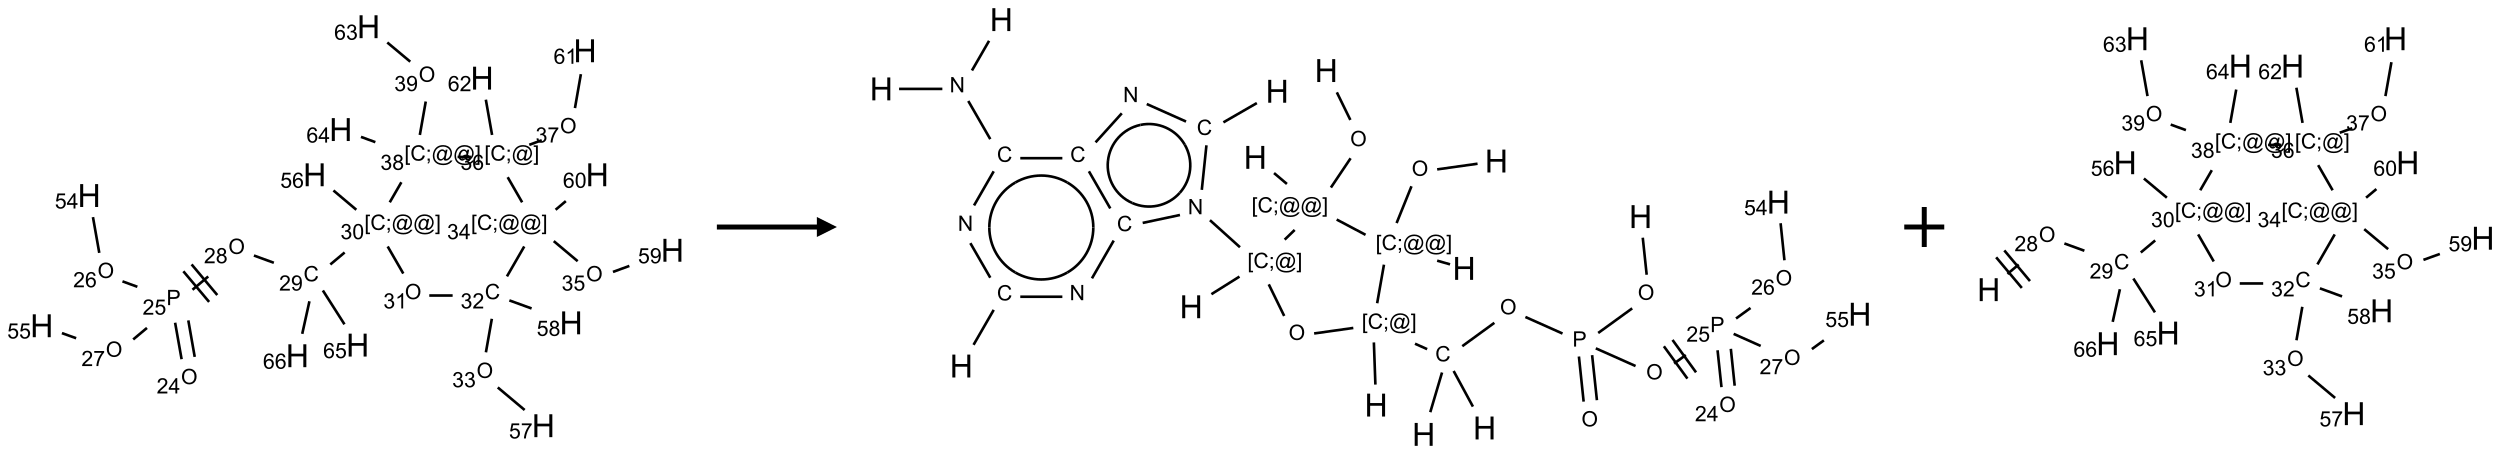<?xml version="1.0" encoding="UTF-8"?>
<svg xmlns="http://www.w3.org/2000/svg" xmlns:xlink="http://www.w3.org/1999/xlink" width="1250" height="227" viewBox="0 0 1250 227">
<defs>
<g>
<g id="glyph-0-0">
<path d="M 1.332 0 L 1.332 -6.668 L 6.668 -6.668 L 6.668 0 Z M 1.5 -0.168 L 6.5 -0.168 L 6.5 -6.5 L 1.5 -6.5 Z M 1.5 -0.168 "/>
</g>
<g id="glyph-0-1">
<path d="M 0.516 -3.719 C 0.516 -4.984 0.855 -5.977 1.535 -6.695 C 2.215 -7.414 3.094 -7.77 4.172 -7.77 C 4.875 -7.77 5.512 -7.602 6.078 -7.266 C 6.645 -6.93 7.074 -6.461 7.371 -5.855 C 7.668 -5.254 7.816 -4.57 7.816 -3.809 C 7.816 -3.035 7.66 -2.34 7.348 -1.73 C 7.035 -1.117 6.594 -0.656 6.02 -0.34 C 5.449 -0.027 4.828 0.129 4.168 0.129 C 3.449 0.129 2.805 -0.043 2.238 -0.391 C 1.672 -0.738 1.246 -1.211 0.953 -1.812 C 0.66 -2.414 0.516 -3.047 0.516 -3.719 Z M 1.559 -3.703 C 1.559 -2.781 1.805 -2.059 2.301 -1.527 C 2.793 -1 3.414 -0.734 4.16 -0.734 C 4.922 -0.734 5.547 -1 6.039 -1.535 C 6.531 -2.07 6.777 -2.828 6.777 -3.812 C 6.777 -4.434 6.672 -4.977 6.461 -5.441 C 6.25 -5.902 5.945 -6.262 5.539 -6.52 C 5.133 -6.773 4.68 -6.902 4.176 -6.902 C 3.461 -6.902 2.848 -6.656 2.332 -6.164 C 1.816 -5.672 1.559 -4.852 1.559 -3.703 Z M 1.559 -3.703 "/>
</g>
<g id="glyph-0-2">
<path d="M 5.371 -0.902 L 5.371 0 L 0.324 0 C 0.316 -0.227 0.352 -0.441 0.434 -0.652 C 0.562 -0.996 0.766 -1.332 1.051 -1.668 C 1.332 -2 1.742 -2.387 2.277 -2.824 C 3.105 -3.504 3.668 -4.043 3.957 -4.441 C 4.25 -4.84 4.395 -5.215 4.395 -5.566 C 4.395 -5.938 4.262 -6.254 3.996 -6.508 C 3.73 -6.762 3.387 -6.891 2.957 -6.891 C 2.508 -6.891 2.145 -6.754 1.875 -6.484 C 1.605 -6.215 1.469 -5.84 1.465 -5.359 L 0.5 -5.457 C 0.566 -6.176 0.812 -6.727 1.246 -7.102 C 1.676 -7.477 2.254 -7.668 2.98 -7.668 C 3.711 -7.668 4.293 -7.465 4.719 -7.059 C 5.145 -6.652 5.359 -6.148 5.359 -5.547 C 5.359 -5.242 5.297 -4.941 5.172 -4.645 C 5.047 -4.352 4.84 -4.039 4.551 -3.715 C 4.262 -3.387 3.777 -2.938 3.105 -2.371 C 2.543 -1.898 2.18 -1.578 2.02 -1.41 C 1.859 -1.242 1.73 -1.07 1.625 -0.902 Z M 5.371 -0.902 "/>
</g>
<g id="glyph-0-3">
<path d="M 3.449 0 L 3.449 -1.828 L 0.137 -1.828 L 0.137 -2.688 L 3.621 -7.637 L 4.387 -7.637 L 4.387 -2.688 L 5.418 -2.688 L 5.418 -1.828 L 4.387 -1.828 L 4.387 0 Z M 3.449 -2.688 L 3.449 -6.129 L 1.059 -2.688 Z M 3.449 -2.688 "/>
</g>
<g id="glyph-0-4">
<path d="M 0.824 0 L 0.824 -7.637 L 3.703 -7.637 C 4.211 -7.637 4.598 -7.609 4.863 -7.562 C 5.238 -7.5 5.555 -7.383 5.809 -7.207 C 6.062 -7.031 6.266 -6.785 6.418 -6.469 C 6.574 -6.152 6.652 -5.805 6.652 -5.426 C 6.652 -4.777 6.445 -4.227 6.031 -3.777 C 5.617 -3.328 4.871 -3.105 3.793 -3.105 L 1.832 -3.105 L 1.832 0 Z M 1.832 -4.004 L 3.809 -4.004 C 4.461 -4.004 4.922 -4.125 5.199 -4.371 C 5.473 -4.613 5.609 -4.953 5.609 -5.395 C 5.609 -5.715 5.527 -5.988 5.367 -6.215 C 5.207 -6.441 4.992 -6.594 4.73 -6.668 C 4.559 -6.711 4.246 -6.734 3.785 -6.734 L 1.832 -6.734 Z M 1.832 -4.004 "/>
</g>
<g id="glyph-0-5">
<path d="M 0.441 -2 L 1.426 -2.082 C 1.5 -1.605 1.668 -1.242 1.934 -1.004 C 2.199 -0.762 2.52 -0.641 2.895 -0.641 C 3.348 -0.641 3.73 -0.812 4.043 -1.152 C 4.355 -1.492 4.512 -1.941 4.512 -2.504 C 4.512 -3.039 4.359 -3.461 4.059 -3.77 C 3.758 -4.078 3.367 -4.234 2.879 -4.234 C 2.578 -4.234 2.305 -4.164 2.062 -4.027 C 1.82 -3.891 1.629 -3.715 1.488 -3.496 L 0.609 -3.609 L 1.348 -7.531 L 5.145 -7.531 L 5.145 -6.637 L 2.098 -6.637 L 1.688 -4.582 C 2.145 -4.902 2.625 -5.062 3.129 -5.062 C 3.797 -5.062 4.359 -4.832 4.816 -4.371 C 5.277 -3.91 5.504 -3.312 5.504 -2.59 C 5.504 -1.898 5.305 -1.301 4.902 -0.797 C 4.41 -0.18 3.742 0.129 2.895 0.129 C 2.199 0.129 1.633 -0.062 1.195 -0.453 C 0.758 -0.844 0.504 -1.359 0.441 -2 Z M 0.441 -2 "/>
</g>
<g id="glyph-0-6">
<path d="M 5.309 -5.766 L 4.375 -5.691 C 4.293 -6.059 4.172 -6.328 4.02 -6.496 C 3.766 -6.762 3.453 -6.895 3.082 -6.895 C 2.785 -6.895 2.523 -6.812 2.297 -6.645 C 2 -6.43 1.77 -6.117 1.598 -5.703 C 1.43 -5.289 1.34 -4.703 1.332 -3.938 C 1.559 -4.281 1.836 -4.535 2.16 -4.703 C 2.488 -4.871 2.828 -4.953 3.188 -4.953 C 3.812 -4.953 4.344 -4.723 4.785 -4.262 C 5.223 -3.801 5.441 -3.207 5.441 -2.48 C 5.441 -2 5.34 -1.555 5.133 -1.145 C 4.926 -0.73 4.641 -0.418 4.281 -0.199 C 3.922 0.02 3.512 0.129 3.051 0.129 C 2.27 0.129 1.633 -0.156 1.141 -0.73 C 0.648 -1.305 0.402 -2.254 0.402 -3.574 C 0.402 -5.051 0.672 -6.121 1.219 -6.793 C 1.695 -7.375 2.336 -7.668 3.141 -7.668 C 3.742 -7.668 4.234 -7.5 4.617 -7.16 C 5 -6.824 5.23 -6.359 5.309 -5.766 Z M 1.48 -2.473 C 1.48 -2.152 1.547 -1.844 1.684 -1.547 C 1.82 -1.25 2.016 -1.027 2.262 -0.871 C 2.508 -0.719 2.766 -0.641 3.035 -0.641 C 3.434 -0.641 3.773 -0.801 4.059 -1.121 C 4.344 -1.441 4.484 -1.875 4.484 -2.422 C 4.484 -2.949 4.344 -3.367 4.062 -3.668 C 3.781 -3.973 3.426 -4.125 3 -4.125 C 2.578 -4.125 2.219 -3.973 1.922 -3.668 C 1.625 -3.363 1.48 -2.969 1.48 -2.473 Z M 1.48 -2.473 "/>
</g>
<g id="glyph-0-7">
<path d="M 0.504 -6.637 L 0.504 -7.535 L 5.449 -7.535 L 5.449 -6.809 C 4.961 -6.289 4.48 -5.602 4.004 -4.746 C 3.527 -3.887 3.156 -3.004 2.895 -2.098 C 2.707 -1.461 2.59 -0.762 2.535 0 L 1.574 0 C 1.582 -0.602 1.703 -1.328 1.926 -2.176 C 2.152 -3.027 2.477 -3.848 2.898 -4.637 C 3.32 -5.426 3.77 -6.094 4.246 -6.637 Z M 0.504 -6.637 "/>
</g>
<g id="glyph-0-8">
<path d="M 1.887 -4.141 C 1.496 -4.281 1.207 -4.484 1.02 -4.75 C 0.832 -5.016 0.738 -5.328 0.738 -5.699 C 0.738 -6.254 0.938 -6.719 1.34 -7.098 C 1.738 -7.477 2.27 -7.668 2.934 -7.668 C 3.598 -7.668 4.137 -7.473 4.543 -7.086 C 4.949 -6.699 5.152 -6.227 5.152 -5.672 C 5.152 -5.316 5.059 -5.008 4.871 -4.746 C 4.688 -4.484 4.406 -4.281 4.027 -4.141 C 4.496 -3.988 4.852 -3.742 5.098 -3.402 C 5.34 -3.062 5.465 -2.656 5.465 -2.184 C 5.465 -1.531 5.234 -0.98 4.77 -0.535 C 4.309 -0.09 3.703 0.129 2.949 0.129 C 2.195 0.129 1.586 -0.094 1.125 -0.539 C 0.664 -0.984 0.434 -1.543 0.434 -2.207 C 0.434 -2.703 0.559 -3.121 0.809 -3.457 C 1.062 -3.793 1.422 -4.02 1.887 -4.141 Z M 1.699 -5.73 C 1.699 -5.367 1.812 -5.074 2.047 -4.844 C 2.281 -4.613 2.582 -4.5 2.953 -4.5 C 3.312 -4.5 3.609 -4.613 3.84 -4.84 C 4.07 -5.066 4.188 -5.348 4.188 -5.676 C 4.188 -6.02 4.07 -6.309 3.832 -6.543 C 3.594 -6.777 3.297 -6.895 2.941 -6.895 C 2.586 -6.895 2.289 -6.781 2.051 -6.551 C 1.816 -6.324 1.699 -6.047 1.699 -5.73 Z M 1.395 -2.203 C 1.395 -1.938 1.461 -1.676 1.586 -1.426 C 1.711 -1.176 1.902 -0.984 2.152 -0.848 C 2.402 -0.711 2.672 -0.641 2.957 -0.641 C 3.406 -0.641 3.777 -0.785 4.066 -1.074 C 4.359 -1.363 4.504 -1.727 4.504 -2.172 C 4.504 -2.625 4.355 -2.996 4.055 -3.293 C 3.754 -3.586 3.379 -3.734 2.926 -3.734 C 2.484 -3.734 2.121 -3.59 1.832 -3.297 C 1.543 -3.004 1.395 -2.641 1.395 -2.203 Z M 1.395 -2.203 "/>
</g>
<g id="glyph-0-9">
<path d="M 6.27 -2.676 L 7.281 -2.422 C 7.07 -1.594 6.688 -0.961 6.137 -0.523 C 5.586 -0.086 4.914 0.129 4.121 0.129 C 3.297 0.129 2.629 -0.039 2.113 -0.371 C 1.598 -0.707 1.203 -1.191 0.934 -1.828 C 0.664 -2.465 0.531 -3.145 0.531 -3.875 C 0.531 -4.672 0.684 -5.363 0.988 -5.957 C 1.293 -6.547 1.723 -6.996 2.285 -7.305 C 2.844 -7.613 3.461 -7.766 4.137 -7.766 C 4.898 -7.766 5.543 -7.57 6.062 -7.184 C 6.582 -6.793 6.945 -6.246 7.152 -5.543 L 6.156 -5.309 C 5.98 -5.863 5.723 -6.266 5.387 -6.52 C 5.051 -6.773 4.625 -6.902 4.113 -6.902 C 3.527 -6.902 3.039 -6.762 2.645 -6.48 C 2.25 -6.199 1.973 -5.82 1.812 -5.348 C 1.652 -4.871 1.574 -4.383 1.574 -3.879 C 1.574 -3.23 1.668 -2.664 1.855 -2.18 C 2.047 -1.695 2.34 -1.332 2.738 -1.094 C 3.137 -0.855 3.57 -0.734 4.035 -0.734 C 4.602 -0.734 5.082 -0.898 5.473 -1.223 C 5.867 -1.551 6.133 -2.035 6.27 -2.676 Z M 6.27 -2.676 "/>
</g>
<g id="glyph-0-10">
<path d="M 0.582 -1.766 L 1.484 -1.848 C 1.562 -1.426 1.707 -1.117 1.922 -0.926 C 2.137 -0.734 2.414 -0.641 2.75 -0.641 C 3.039 -0.641 3.289 -0.707 3.508 -0.84 C 3.727 -0.973 3.902 -1.148 4.043 -1.367 C 4.18 -1.586 4.297 -1.887 4.391 -2.262 C 4.484 -2.637 4.531 -3.016 4.531 -3.406 C 4.531 -3.449 4.531 -3.512 4.527 -3.594 C 4.34 -3.297 4.082 -3.055 3.758 -2.867 C 3.434 -2.68 3.082 -2.59 2.703 -2.59 C 2.07 -2.59 1.535 -2.816 1.098 -3.277 C 0.66 -3.734 0.441 -4.34 0.441 -5.09 C 0.441 -5.863 0.672 -6.484 1.129 -6.957 C 1.586 -7.43 2.156 -7.668 2.844 -7.668 C 3.34 -7.668 3.793 -7.531 4.207 -7.266 C 4.617 -7 4.93 -6.617 5.145 -6.121 C 5.355 -5.629 5.465 -4.91 5.465 -3.973 C 5.465 -2.996 5.359 -2.223 5.145 -1.645 C 4.934 -1.066 4.617 -0.625 4.199 -0.324 C 3.781 -0.02 3.293 0.129 2.73 0.129 C 2.133 0.129 1.645 -0.035 1.266 -0.367 C 0.887 -0.699 0.66 -1.164 0.582 -1.766 Z M 4.422 -5.137 C 4.422 -5.676 4.277 -6.102 3.992 -6.418 C 3.707 -6.734 3.359 -6.891 2.957 -6.891 C 2.543 -6.891 2.18 -6.719 1.871 -6.379 C 1.562 -6.039 1.406 -5.598 1.406 -5.059 C 1.406 -4.57 1.555 -4.176 1.848 -3.871 C 2.141 -3.566 2.5 -3.418 2.934 -3.418 C 3.367 -3.418 3.723 -3.57 4.004 -3.871 C 4.281 -4.176 4.422 -4.598 4.422 -5.137 Z M 4.422 -5.137 "/>
</g>
<g id="glyph-0-11">
<path d="M 0.723 2.121 L 0.723 -7.637 L 2.793 -7.637 L 2.793 -6.859 L 1.66 -6.859 L 1.66 1.344 L 2.793 1.344 L 2.793 2.121 Z M 0.723 2.121 "/>
</g>
<g id="glyph-0-12">
<path d="M 0.949 -4.465 L 0.949 -5.531 L 2.016 -5.531 L 2.016 -4.465 Z M 0.949 0 L 0.949 -1.066 L 2.016 -1.066 L 2.016 0 C 2.016 0.391 1.945 0.711 1.809 0.949 C 1.668 1.191 1.449 1.379 1.145 1.512 L 0.887 1.109 C 1.082 1.023 1.23 0.895 1.324 0.727 C 1.418 0.559 1.469 0.316 1.48 0 Z M 0.949 0 "/>
</g>
<g id="glyph-0-13">
<path d="M 6.047 -0.848 C 5.82 -0.59 5.57 -0.379 5.289 -0.223 C 5.008 -0.062 4.73 0.016 4.449 0.016 C 4.141 0.016 3.84 -0.074 3.547 -0.254 C 3.254 -0.434 3.02 -0.715 2.836 -1.09 C 2.652 -1.465 2.562 -1.875 2.562 -2.324 C 2.562 -2.875 2.703 -3.43 2.988 -3.98 C 3.27 -4.535 3.621 -4.953 4.043 -5.23 C 4.461 -5.508 4.871 -5.645 5.266 -5.645 C 5.566 -5.645 5.855 -5.566 6.129 -5.41 C 6.402 -5.25 6.641 -5.012 6.84 -4.688 L 7.016 -5.496 L 7.949 -5.496 L 7.199 -2 C 7.094 -1.516 7.043 -1.246 7.043 -1.191 C 7.043 -1.098 7.078 -1.02 7.148 -0.949 C 7.219 -0.883 7.305 -0.848 7.406 -0.848 C 7.59 -0.848 7.832 -0.953 8.129 -1.168 C 8.527 -1.445 8.84 -1.816 9.07 -2.285 C 9.301 -2.75 9.418 -3.234 9.418 -3.73 C 9.418 -4.309 9.27 -4.852 8.973 -5.355 C 8.676 -5.859 8.23 -6.262 7.645 -6.562 C 7.055 -6.863 6.406 -7.016 5.691 -7.016 C 4.879 -7.016 4.137 -6.824 3.465 -6.445 C 2.793 -6.066 2.273 -5.52 1.902 -4.809 C 1.535 -4.098 1.348 -3.34 1.348 -2.527 C 1.348 -1.676 1.535 -0.941 1.902 -0.328 C 2.273 0.285 2.809 0.742 3.508 1.035 C 4.207 1.328 4.984 1.473 5.832 1.473 C 6.742 1.473 7.504 1.32 8.121 1.016 C 8.734 0.711 9.195 0.34 9.5 -0.098 L 10.441 -0.098 C 10.266 0.266 9.961 0.637 9.531 1.016 C 9.102 1.395 8.59 1.695 7.996 1.914 C 7.402 2.133 6.688 2.246 5.848 2.246 C 5.078 2.246 4.367 2.145 3.715 1.949 C 3.066 1.75 2.512 1.453 2.051 1.055 C 1.594 0.656 1.25 0.199 1.016 -0.316 C 0.723 -0.973 0.578 -1.684 0.578 -2.441 C 0.578 -3.289 0.75 -4.098 1.098 -4.863 C 1.523 -5.805 2.125 -6.527 2.902 -7.027 C 3.684 -7.527 4.629 -7.777 5.738 -7.777 C 6.602 -7.777 7.375 -7.602 8.059 -7.246 C 8.746 -6.895 9.285 -6.371 9.684 -5.672 C 10.02 -5.07 10.188 -4.418 10.188 -3.715 C 10.188 -2.707 9.832 -1.812 9.125 -1.031 C 8.492 -0.328 7.801 0.02 7.051 0.02 C 6.812 0.02 6.617 -0.016 6.473 -0.09 C 6.324 -0.16 6.215 -0.266 6.145 -0.402 C 6.102 -0.488 6.066 -0.637 6.047 -0.848 Z M 3.527 -2.262 C 3.527 -1.785 3.641 -1.414 3.863 -1.152 C 4.09 -0.887 4.348 -0.754 4.641 -0.754 C 4.836 -0.754 5.039 -0.812 5.254 -0.93 C 5.469 -1.047 5.676 -1.219 5.871 -1.449 C 6.066 -1.676 6.23 -1.969 6.355 -2.32 C 6.48 -2.672 6.543 -3.027 6.543 -3.379 C 6.543 -3.852 6.426 -4.219 6.191 -4.48 C 5.957 -4.738 5.672 -4.871 5.332 -4.871 C 5.109 -4.871 4.902 -4.812 4.707 -4.699 C 4.512 -4.586 4.32 -4.406 4.137 -4.156 C 3.953 -3.906 3.805 -3.602 3.691 -3.246 C 3.582 -2.887 3.527 -2.559 3.527 -2.262 Z M 3.527 -2.262 "/>
</g>
<g id="glyph-0-14">
<path d="M 2.27 2.121 L 0.203 2.121 L 0.203 1.344 L 1.332 1.344 L 1.332 -6.859 L 0.203 -6.859 L 0.203 -7.637 L 2.27 -7.637 Z M 2.27 2.121 "/>
</g>
<g id="glyph-0-15">
<path d="M 0.449 -2.016 L 1.387 -2.141 C 1.492 -1.609 1.676 -1.227 1.934 -0.992 C 2.191 -0.758 2.508 -0.641 2.879 -0.641 C 3.32 -0.641 3.695 -0.793 3.996 -1.098 C 4.301 -1.402 4.453 -1.781 4.453 -2.234 C 4.453 -2.664 4.312 -3.02 4.031 -3.301 C 3.75 -3.578 3.391 -3.719 2.957 -3.719 C 2.781 -3.719 2.562 -3.684 2.297 -3.613 L 2.402 -4.438 C 2.465 -4.43 2.516 -4.426 2.551 -4.426 C 2.949 -4.426 3.312 -4.531 3.629 -4.738 C 3.949 -4.949 4.109 -5.27 4.109 -5.703 C 4.109 -6.047 3.992 -6.332 3.762 -6.559 C 3.527 -6.785 3.227 -6.895 2.859 -6.895 C 2.496 -6.895 2.191 -6.781 1.949 -6.551 C 1.707 -6.324 1.547 -5.98 1.48 -5.52 L 0.543 -5.688 C 0.656 -6.316 0.918 -6.805 1.324 -7.148 C 1.73 -7.492 2.234 -7.668 2.84 -7.668 C 3.254 -7.668 3.641 -7.578 3.988 -7.398 C 4.34 -7.219 4.609 -6.977 4.793 -6.668 C 4.98 -6.359 5.074 -6.031 5.074 -5.684 C 5.074 -5.352 4.984 -5.051 4.809 -4.781 C 4.629 -4.512 4.367 -4.297 4.02 -4.137 C 4.473 -4.031 4.824 -3.816 5.074 -3.488 C 5.324 -3.16 5.449 -2.75 5.449 -2.254 C 5.449 -1.59 5.203 -1.023 4.719 -0.559 C 4.234 -0.098 3.617 0.137 2.875 0.137 C 2.203 0.137 1.648 -0.062 1.207 -0.465 C 0.762 -0.863 0.512 -1.379 0.449 -2.016 Z M 0.449 -2.016 "/>
</g>
<g id="glyph-0-16">
<path d="M 0.441 -3.766 C 0.441 -4.668 0.535 -5.395 0.723 -5.945 C 0.906 -6.496 1.184 -6.922 1.551 -7.219 C 1.918 -7.516 2.375 -7.668 2.934 -7.668 C 3.344 -7.668 3.703 -7.586 4.012 -7.418 C 4.32 -7.254 4.574 -7.016 4.777 -6.707 C 4.977 -6.395 5.137 -6.016 5.25 -5.57 C 5.363 -5.125 5.422 -4.523 5.422 -3.766 C 5.422 -2.871 5.328 -2.148 5.145 -1.598 C 4.961 -1.047 4.688 -0.621 4.32 -0.32 C 3.953 -0.02 3.492 0.129 2.934 0.129 C 2.195 0.129 1.617 -0.133 1.199 -0.66 C 0.695 -1.297 0.441 -2.332 0.441 -3.766 Z M 1.406 -3.766 C 1.406 -2.512 1.555 -1.68 1.848 -1.262 C 2.141 -0.848 2.5 -0.641 2.934 -0.641 C 3.363 -0.641 3.727 -0.848 4.02 -1.266 C 4.312 -1.684 4.457 -2.516 4.457 -3.766 C 4.457 -5.023 4.312 -5.859 4.02 -6.27 C 3.727 -6.684 3.359 -6.891 2.922 -6.891 C 2.492 -6.891 2.148 -6.707 1.891 -6.344 C 1.566 -5.879 1.406 -5.02 1.406 -3.766 Z M 1.406 -3.766 "/>
</g>
<g id="glyph-0-17">
<path d="M 3.973 0 L 3.035 0 L 3.035 -5.973 C 2.809 -5.758 2.516 -5.543 2.148 -5.328 C 1.781 -5.113 1.453 -4.953 1.16 -4.844 L 1.16 -5.75 C 1.684 -5.996 2.145 -6.297 2.535 -6.645 C 2.93 -6.996 3.207 -7.336 3.371 -7.668 L 3.973 -7.668 Z M 3.973 0 "/>
</g>
<g id="glyph-0-18">
<path d="M 0.812 0 L 0.812 -7.637 L 1.848 -7.637 L 5.859 -1.641 L 5.859 -7.637 L 6.828 -7.637 L 6.828 0 L 5.793 0 L 1.781 -6 L 1.781 0 Z M 0.812 0 "/>
</g>
<g id="glyph-1-0">
<path d="M 2 0 L 2 -10 L 10 -10 L 10 0 Z M 2.25 -0.25 L 9.75 -0.25 L 9.75 -9.75 L 2.25 -9.75 Z M 2.25 -0.25 "/>
</g>
<g id="glyph-1-1">
<path d="M 1.281 0 L 1.281 -11.453 L 2.797 -11.453 L 2.797 -6.75 L 8.75 -6.75 L 8.75 -11.453 L 10.266 -11.453 L 10.266 0 L 8.75 0 L 8.75 -5.398 L 2.797 -5.398 L 2.797 0 Z M 1.281 0 "/>
</g>
</g>
</defs>
<path fill="none" stroke-width="0.033" stroke-linecap="butt" stroke-linejoin="miter" stroke="rgb(0%, 0%, 0%)" stroke-opacity="1" stroke-miterlimit="10" d="M 1.912 4.127 L 1.832 3.671 " transform="matrix(40, 0, 0, 40, 20.877, 13.359)"/>
<path fill="none" stroke-width="0.033" stroke-linecap="butt" stroke-linejoin="miter" stroke="rgb(0%, 0%, 0%)" stroke-opacity="1" stroke-miterlimit="10" d="M 1.748 4.156 L 1.667 3.7 " transform="matrix(40, 0, 0, 40, 20.877, 13.359)"/>
<path fill="none" stroke-width="0.033" stroke-linecap="butt" stroke-linejoin="miter" stroke="rgb(0%, 0%, 0%)" stroke-opacity="1" stroke-miterlimit="10" d="M 1.195 3.251 L 1.009 3.183 " transform="matrix(40, 0, 0, 40, 20.877, 13.359)"/>
<path fill="none" stroke-width="0.033" stroke-linecap="butt" stroke-linejoin="miter" stroke="rgb(0%, 0%, 0%)" stroke-opacity="1" stroke-miterlimit="10" d="M 0.719 2.827 L 0.64 2.38 " transform="matrix(40, 0, 0, 40, 20.877, 13.359)"/>
<path fill="none" stroke-width="0.033" stroke-linecap="butt" stroke-linejoin="miter" stroke="rgb(0%, 0%, 0%)" stroke-opacity="1" stroke-miterlimit="10" d="M 1.315 3.765 L 1.143 3.909 " transform="matrix(40, 0, 0, 40, 20.877, 13.359)"/>
<path fill="none" stroke-width="0.033" stroke-linecap="butt" stroke-linejoin="miter" stroke="rgb(0%, 0%, 0%)" stroke-opacity="1" stroke-miterlimit="10" d="M 0.43 3.894 L 0.252 3.83 " transform="matrix(40, 0, 0, 40, 20.877, 13.359)"/>
<path fill="none" stroke-width="0.033" stroke-linecap="butt" stroke-linejoin="miter" stroke="rgb(0%, 0%, 0%)" stroke-opacity="1" stroke-miterlimit="10" d="M 1.884 3.288 L 2.081 3.122 " transform="matrix(40, 0, 0, 40, 20.877, 13.359)"/>
<path fill="none" stroke-width="0.033" stroke-linecap="butt" stroke-linejoin="miter" stroke="rgb(0%, 0%, 0%)" stroke-opacity="1" stroke-miterlimit="10" d="M 2.194 3.354 L 1.873 2.971 " transform="matrix(40, 0, 0, 40, 20.877, 13.359)"/>
<path fill="none" stroke-width="0.033" stroke-linecap="butt" stroke-linejoin="miter" stroke="rgb(0%, 0%, 0%)" stroke-opacity="1" stroke-miterlimit="10" d="M 2.092 3.44 L 1.77 3.057 " transform="matrix(40, 0, 0, 40, 20.877, 13.359)"/>
<path fill="none" stroke-width="0.033" stroke-linecap="butt" stroke-linejoin="miter" stroke="rgb(0%, 0%, 0%)" stroke-opacity="1" stroke-miterlimit="10" d="M 2.652 2.86 L 2.901 2.951 " transform="matrix(40, 0, 0, 40, 20.877, 13.359)"/>
<path fill="none" stroke-width="0.033" stroke-linecap="butt" stroke-linejoin="miter" stroke="rgb(0%, 0%, 0%)" stroke-opacity="1" stroke-miterlimit="10" d="M 3.607 2.972 L 3.786 2.822 " transform="matrix(40, 0, 0, 40, 20.877, 13.359)"/>
<path fill="none" stroke-width="0.033" stroke-linecap="butt" stroke-linejoin="miter" stroke="rgb(0%, 0%, 0%)" stroke-opacity="1" stroke-miterlimit="10" d="M 3.932 2.288 L 3.646 2.047 " transform="matrix(40, 0, 0, 40, 20.877, 13.359)"/>
<path fill="none" stroke-width="0.033" stroke-linecap="butt" stroke-linejoin="miter" stroke="rgb(0%, 0%, 0%)" stroke-opacity="1" stroke-miterlimit="10" d="M 4.324 2.747 L 4.519 3.085 " transform="matrix(40, 0, 0, 40, 20.877, 13.359)"/>
<path fill="none" stroke-width="0.033" stroke-linecap="butt" stroke-linejoin="miter" stroke="rgb(0%, 0%, 0%)" stroke-opacity="1" stroke-miterlimit="10" d="M 4.844 3.36 L 5.136 3.36 " transform="matrix(40, 0, 0, 40, 20.877, 13.359)"/>
<path fill="none" stroke-width="0.033" stroke-linecap="butt" stroke-linejoin="miter" stroke="rgb(0%, 0%, 0%)" stroke-opacity="1" stroke-miterlimit="10" d="M 5.626 3.651 L 5.552 4.07 " transform="matrix(40, 0, 0, 40, 20.877, 13.359)"/>
<path fill="none" stroke-width="0.033" stroke-linecap="butt" stroke-linejoin="miter" stroke="rgb(0%, 0%, 0%)" stroke-opacity="1" stroke-miterlimit="10" d="M 5.7 4.509 L 6.036 4.791 " transform="matrix(40, 0, 0, 40, 20.877, 13.359)"/>
<path fill="none" stroke-width="0.033" stroke-linecap="butt" stroke-linejoin="miter" stroke="rgb(0%, 0%, 0%)" stroke-opacity="1" stroke-miterlimit="10" d="M 5.845 3.421 L 6.123 3.522 " transform="matrix(40, 0, 0, 40, 20.877, 13.359)"/>
<path fill="none" stroke-width="0.033" stroke-linecap="butt" stroke-linejoin="miter" stroke="rgb(0%, 0%, 0%)" stroke-opacity="1" stroke-miterlimit="10" d="M 5.815 3.121 L 6.031 2.747 " transform="matrix(40, 0, 0, 40, 20.877, 13.359)"/>
<path fill="none" stroke-width="0.033" stroke-linecap="butt" stroke-linejoin="miter" stroke="rgb(0%, 0%, 0%)" stroke-opacity="1" stroke-miterlimit="10" d="M 6.4 2.68 L 6.699 2.931 " transform="matrix(40, 0, 0, 40, 20.877, 13.359)"/>
<path fill="none" stroke-width="0.033" stroke-linecap="butt" stroke-linejoin="miter" stroke="rgb(0%, 0%, 0%)" stroke-opacity="1" stroke-miterlimit="10" d="M 7.14 3.065 L 7.345 2.99 " transform="matrix(40, 0, 0, 40, 20.877, 13.359)"/>
<path fill="none" stroke-width="0.033" stroke-linecap="butt" stroke-linejoin="miter" stroke="rgb(0%, 0%, 0%)" stroke-opacity="1" stroke-miterlimit="10" d="M 6.423 2.288 L 6.551 2.18 " transform="matrix(40, 0, 0, 40, 20.877, 13.359)"/>
<path fill="none" stroke-width="0.033" stroke-linecap="butt" stroke-linejoin="miter" stroke="rgb(0%, 0%, 0%)" stroke-opacity="1" stroke-miterlimit="10" d="M 6.005 2.195 L 5.824 1.881 " transform="matrix(40, 0, 0, 40, 20.877, 13.359)"/>
<path fill="none" stroke-width="0.033" stroke-linecap="butt" stroke-linejoin="miter" stroke="rgb(0%, 0%, 0%)" stroke-opacity="1" stroke-miterlimit="10" d="M 6.094 1.476 L 6.25 1.419 " transform="matrix(40, 0, 0, 40, 20.877, 13.359)"/>
<path fill="none" stroke-width="0.033" stroke-linecap="butt" stroke-linejoin="miter" stroke="rgb(0%, 0%, 0%)" stroke-opacity="1" stroke-miterlimit="10" d="M 6.665 1.017 L 6.739 0.593 " transform="matrix(40, 0, 0, 40, 20.877, 13.359)"/>
<path fill="none" stroke-width="0.033" stroke-linecap="butt" stroke-linejoin="miter" stroke="rgb(0%, 0%, 0%)" stroke-opacity="1" stroke-miterlimit="10" d="M 5.629 1.353 L 5.551 0.912 " transform="matrix(40, 0, 0, 40, 20.877, 13.359)"/>
<path fill="none" stroke-width="0.033" stroke-linecap="butt" stroke-linejoin="miter" stroke="rgb(0%, 0%, 0%)" stroke-opacity="1" stroke-miterlimit="10" d="M 5.365 1.628 L 5.198 1.628 " transform="matrix(40, 0, 0, 40, 20.877, 13.359)"/>
<path fill="none" stroke-width="0.033" stroke-linecap="butt" stroke-linejoin="miter" stroke="rgb(0%, 0%, 0%)" stroke-opacity="1" stroke-miterlimit="10" d="M 4.495 1.944 L 4.35 2.195 " transform="matrix(40, 0, 0, 40, 20.877, 13.359)"/>
<path fill="none" stroke-width="0.033" stroke-linecap="butt" stroke-linejoin="miter" stroke="rgb(0%, 0%, 0%)" stroke-opacity="1" stroke-miterlimit="10" d="M 4.726 1.353 L 4.8 0.935 " transform="matrix(40, 0, 0, 40, 20.877, 13.359)"/>
<path fill="none" stroke-width="0.033" stroke-linecap="butt" stroke-linejoin="miter" stroke="rgb(0%, 0%, 0%)" stroke-opacity="1" stroke-miterlimit="10" d="M 4.606 0.437 L 4.319 0.197 " transform="matrix(40, 0, 0, 40, 20.877, 13.359)"/>
<path fill="none" stroke-width="0.033" stroke-linecap="butt" stroke-linejoin="miter" stroke="rgb(0%, 0%, 0%)" stroke-opacity="1" stroke-miterlimit="10" d="M 4.17 1.443 L 3.99 1.377 " transform="matrix(40, 0, 0, 40, 20.877, 13.359)"/>
<path fill="none" stroke-width="0.033" stroke-linecap="butt" stroke-linejoin="miter" stroke="rgb(0%, 0%, 0%)" stroke-opacity="1" stroke-miterlimit="10" d="M 3.514 3.297 L 3.784 3.72 " transform="matrix(40, 0, 0, 40, 20.877, 13.359)"/>
<path fill="none" stroke-width="0.033" stroke-linecap="butt" stroke-linejoin="miter" stroke="rgb(0%, 0%, 0%)" stroke-opacity="1" stroke-miterlimit="10" d="M 3.346 3.432 L 3.256 3.839 " transform="matrix(40, 0, 0, 40, 20.877, 13.359)"/>
<g fill="rgb(0%, 0%, 0%)" fill-opacity="1">
<use xlink:href="#glyph-0-1" x="90.477" y="192.086"/>
</g>
<g fill="rgb(0%, 0%, 0%)" fill-opacity="1">
<use xlink:href="#glyph-0-2" x="78.309" y="196.719"/>
<use xlink:href="#glyph-0-3" x="84.241" y="196.719"/>
</g>
<g fill="rgb(0%, 0%, 0%)" fill-opacity="1">
<use xlink:href="#glyph-0-4" x="83.223" y="152.559"/>
</g>
<g fill="rgb(0%, 0%, 0%)" fill-opacity="1">
<use xlink:href="#glyph-0-2" x="71.273" y="157.328"/>
<use xlink:href="#glyph-0-5" x="77.206" y="157.328"/>
</g>
<g fill="rgb(0%, 0%, 0%)" fill-opacity="1">
<use xlink:href="#glyph-0-1" x="48.766" y="139.016"/>
</g>
<g fill="rgb(0%, 0%, 0%)" fill-opacity="1">
<use xlink:href="#glyph-0-2" x="36.57" y="143.645"/>
<use xlink:href="#glyph-0-6" x="42.503" y="143.645"/>
</g>
<g fill="rgb(0%, 0%, 0%)" fill-opacity="1">
<use xlink:href="#glyph-1-1" x="38.801" y="103.5"/>
</g>
<g fill="rgb(0%, 0%, 0%)" fill-opacity="1">
<use xlink:href="#glyph-0-5" x="27.398" y="104.262"/>
<use xlink:href="#glyph-0-3" x="33.331" y="104.262"/>
</g>
<g fill="rgb(0%, 0%, 0%)" fill-opacity="1">
<use xlink:href="#glyph-0-1" x="52.887" y="178.406"/>
</g>
<g fill="rgb(0%, 0%, 0%)" fill-opacity="1">
<use xlink:href="#glyph-0-2" x="40.691" y="183.039"/>
<use xlink:href="#glyph-0-7" x="46.624" y="183.039"/>
</g>
<g fill="rgb(0%, 0%, 0%)" fill-opacity="1">
<use xlink:href="#glyph-1-1" x="15.105" y="168.605"/>
</g>
<g fill="rgb(0%, 0%, 0%)" fill-opacity="1">
<use xlink:href="#glyph-0-5" x="3.613" y="169.266"/>
<use xlink:href="#glyph-0-5" x="9.546" y="169.266"/>
</g>
<g fill="rgb(0%, 0%, 0%)" fill-opacity="1">
<use xlink:href="#glyph-0-1" x="114.172" y="126.984"/>
</g>
<g fill="rgb(0%, 0%, 0%)" fill-opacity="1">
<use xlink:href="#glyph-0-2" x="101.957" y="131.617"/>
<use xlink:href="#glyph-0-8" x="107.889" y="131.617"/>
</g>
<g fill="rgb(0%, 0%, 0%)" fill-opacity="1">
<use xlink:href="#glyph-0-9" x="151.742" y="140.66"/>
</g>
<g fill="rgb(0%, 0%, 0%)" fill-opacity="1">
<use xlink:href="#glyph-0-2" x="139.547" y="145.297"/>
<use xlink:href="#glyph-0-10" x="145.479" y="145.297"/>
</g>
<g fill="rgb(0%, 0%, 0%)" fill-opacity="1">
<use xlink:href="#glyph-0-11" x="182.191" y="114.957"/>
<use xlink:href="#glyph-0-9" x="185.155" y="114.957"/>
<use xlink:href="#glyph-0-12" x="192.858" y="114.957"/>
<use xlink:href="#glyph-0-13" x="195.822" y="114.957"/>
<use xlink:href="#glyph-0-13" x="206.65" y="114.957"/>
<use xlink:href="#glyph-0-14" x="217.478" y="114.957"/>
</g>
<g fill="rgb(0%, 0%, 0%)" fill-opacity="1">
<use xlink:href="#glyph-0-15" x="170.227" y="119.586"/>
<use xlink:href="#glyph-0-16" x="176.159" y="119.586"/>
</g>
<g fill="rgb(0%, 0%, 0%)" fill-opacity="1">
<use xlink:href="#glyph-1-1" x="151.562" y="93.121"/>
</g>
<g fill="rgb(0%, 0%, 0%)" fill-opacity="1">
<use xlink:href="#glyph-0-5" x="140.133" y="93.914"/>
<use xlink:href="#glyph-0-6" x="146.065" y="93.914"/>
</g>
<g fill="rgb(0%, 0%, 0%)" fill-opacity="1">
<use xlink:href="#glyph-0-1" x="202.402" y="149.594"/>
</g>
<g fill="rgb(0%, 0%, 0%)" fill-opacity="1">
<use xlink:href="#glyph-0-15" x="191.676" y="154.227"/>
<use xlink:href="#glyph-0-17" x="197.608" y="154.227"/>
</g>
<g fill="rgb(0%, 0%, 0%)" fill-opacity="1">
<use xlink:href="#glyph-0-9" x="242.387" y="149.59"/>
</g>
<g fill="rgb(0%, 0%, 0%)" fill-opacity="1">
<use xlink:href="#glyph-0-15" x="230.281" y="154.227"/>
<use xlink:href="#glyph-0-2" x="236.214" y="154.227"/>
</g>
<g fill="rgb(0%, 0%, 0%)" fill-opacity="1">
<use xlink:href="#glyph-0-1" x="238.277" y="188.984"/>
</g>
<g fill="rgb(0%, 0%, 0%)" fill-opacity="1">
<use xlink:href="#glyph-0-15" x="226.078" y="193.617"/>
<use xlink:href="#glyph-0-15" x="232.01" y="193.617"/>
</g>
<g fill="rgb(0%, 0%, 0%)" fill-opacity="1">
<use xlink:href="#glyph-1-1" x="265.902" y="218.578"/>
</g>
<g fill="rgb(0%, 0%, 0%)" fill-opacity="1">
<use xlink:href="#glyph-0-5" x="254.465" y="219.238"/>
<use xlink:href="#glyph-0-7" x="260.397" y="219.238"/>
</g>
<g fill="rgb(0%, 0%, 0%)" fill-opacity="1">
<use xlink:href="#glyph-1-1" x="279.793" y="167.152"/>
</g>
<g fill="rgb(0%, 0%, 0%)" fill-opacity="1">
<use xlink:href="#glyph-0-5" x="268.344" y="167.945"/>
<use xlink:href="#glyph-0-8" x="274.276" y="167.945"/>
</g>
<g fill="rgb(0%, 0%, 0%)" fill-opacity="1">
<use xlink:href="#glyph-0-11" x="235.48" y="114.957"/>
<use xlink:href="#glyph-0-9" x="238.444" y="114.957"/>
<use xlink:href="#glyph-0-12" x="246.147" y="114.957"/>
<use xlink:href="#glyph-0-13" x="249.111" y="114.957"/>
<use xlink:href="#glyph-0-13" x="259.939" y="114.957"/>
<use xlink:href="#glyph-0-14" x="270.767" y="114.957"/>
</g>
<g fill="rgb(0%, 0%, 0%)" fill-opacity="1">
<use xlink:href="#glyph-0-15" x="223.523" y="119.586"/>
<use xlink:href="#glyph-0-3" x="229.456" y="119.586"/>
</g>
<g fill="rgb(0%, 0%, 0%)" fill-opacity="1">
<use xlink:href="#glyph-0-1" x="293.043" y="140.664"/>
</g>
<g fill="rgb(0%, 0%, 0%)" fill-opacity="1">
<use xlink:href="#glyph-0-15" x="280.785" y="145.297"/>
<use xlink:href="#glyph-0-5" x="286.717" y="145.297"/>
</g>
<g fill="rgb(0%, 0%, 0%)" fill-opacity="1">
<use xlink:href="#glyph-1-1" x="330.434" y="130.863"/>
</g>
<g fill="rgb(0%, 0%, 0%)" fill-opacity="1">
<use xlink:href="#glyph-0-5" x="318.984" y="131.656"/>
<use xlink:href="#glyph-0-10" x="324.917" y="131.656"/>
</g>
<g fill="rgb(0%, 0%, 0%)" fill-opacity="1">
<use xlink:href="#glyph-1-1" x="292.848" y="93.121"/>
</g>
<g fill="rgb(0%, 0%, 0%)" fill-opacity="1">
<use xlink:href="#glyph-0-6" x="281.441" y="93.914"/>
<use xlink:href="#glyph-0-16" x="287.374" y="93.914"/>
</g>
<g fill="rgb(0%, 0%, 0%)" fill-opacity="1">
<use xlink:href="#glyph-0-11" x="242.191" y="80.316"/>
<use xlink:href="#glyph-0-9" x="245.155" y="80.316"/>
<use xlink:href="#glyph-0-12" x="252.858" y="80.316"/>
<use xlink:href="#glyph-0-13" x="255.822" y="80.316"/>
<use xlink:href="#glyph-0-14" x="266.65" y="80.316"/>
</g>
<g fill="rgb(0%, 0%, 0%)" fill-opacity="1">
<use xlink:href="#glyph-0-15" x="230.207" y="84.945"/>
<use xlink:href="#glyph-0-6" x="236.139" y="84.945"/>
</g>
<g fill="rgb(0%, 0%, 0%)" fill-opacity="1">
<use xlink:href="#glyph-0-1" x="279.988" y="66.633"/>
</g>
<g fill="rgb(0%, 0%, 0%)" fill-opacity="1">
<use xlink:href="#glyph-0-15" x="267.789" y="71.262"/>
<use xlink:href="#glyph-0-7" x="273.721" y="71.262"/>
</g>
<g fill="rgb(0%, 0%, 0%)" fill-opacity="1">
<use xlink:href="#glyph-1-1" x="286.738" y="31.117"/>
</g>
<g fill="rgb(0%, 0%, 0%)" fill-opacity="1">
<use xlink:href="#glyph-0-6" x="276.777" y="31.91"/>
<use xlink:href="#glyph-0-17" x="282.71" y="31.91"/>
</g>
<g fill="rgb(0%, 0%, 0%)" fill-opacity="1">
<use xlink:href="#glyph-1-1" x="235.258" y="44.797"/>
</g>
<g fill="rgb(0%, 0%, 0%)" fill-opacity="1">
<use xlink:href="#glyph-0-6" x="223.902" y="45.59"/>
<use xlink:href="#glyph-0-2" x="229.835" y="45.59"/>
</g>
<g fill="rgb(0%, 0%, 0%)" fill-opacity="1">
<use xlink:href="#glyph-0-11" x="202.191" y="80.316"/>
<use xlink:href="#glyph-0-9" x="205.155" y="80.316"/>
<use xlink:href="#glyph-0-12" x="212.858" y="80.316"/>
<use xlink:href="#glyph-0-13" x="215.822" y="80.316"/>
<use xlink:href="#glyph-0-13" x="226.65" y="80.316"/>
<use xlink:href="#glyph-0-14" x="237.478" y="80.316"/>
</g>
<g fill="rgb(0%, 0%, 0%)" fill-opacity="1">
<use xlink:href="#glyph-0-15" x="190.188" y="84.945"/>
<use xlink:href="#glyph-0-8" x="196.12" y="84.945"/>
</g>
<g fill="rgb(0%, 0%, 0%)" fill-opacity="1">
<use xlink:href="#glyph-0-1" x="209.348" y="40.918"/>
</g>
<g fill="rgb(0%, 0%, 0%)" fill-opacity="1">
<use xlink:href="#glyph-0-15" x="197.133" y="45.551"/>
<use xlink:href="#glyph-0-10" x="203.065" y="45.551"/>
</g>
<g fill="rgb(0%, 0%, 0%)" fill-opacity="1">
<use xlink:href="#glyph-1-1" x="178.508" y="19.086"/>
</g>
<g fill="rgb(0%, 0%, 0%)" fill-opacity="1">
<use xlink:href="#glyph-0-6" x="167.074" y="19.879"/>
<use xlink:href="#glyph-0-15" x="173.007" y="19.879"/>
</g>
<g fill="rgb(0%, 0%, 0%)" fill-opacity="1">
<use xlink:href="#glyph-1-1" x="164.617" y="70.512"/>
</g>
<g fill="rgb(0%, 0%, 0%)" fill-opacity="1">
<use xlink:href="#glyph-0-6" x="153.215" y="71.301"/>
<use xlink:href="#glyph-0-3" x="159.147" y="71.301"/>
</g>
<g fill="rgb(0%, 0%, 0%)" fill-opacity="1">
<use xlink:href="#glyph-1-1" x="173.055" y="178.277"/>
</g>
<g fill="rgb(0%, 0%, 0%)" fill-opacity="1">
<use xlink:href="#glyph-0-6" x="161.566" y="179.07"/>
<use xlink:href="#glyph-0-5" x="167.499" y="179.07"/>
</g>
<g fill="rgb(0%, 0%, 0%)" fill-opacity="1">
<use xlink:href="#glyph-1-1" x="142.906" y="183.594"/>
</g>
<g fill="rgb(0%, 0%, 0%)" fill-opacity="1">
<use xlink:href="#glyph-0-6" x="131.477" y="184.387"/>
<use xlink:href="#glyph-0-6" x="137.409" y="184.387"/>
</g>
<path fill-rule="nonzero" fill="rgb(0%, 0%, 0%)" fill-opacity="1" d="M 358.434 114.75 L 408.434 114.75 L 408.434 118.5 L 418.434 113.5 L 408.434 108.5 L 408.434 112.25 L 358.434 112.25 "/>
<path fill="none" stroke-width="0.033" stroke-linecap="butt" stroke-linejoin="miter" stroke="rgb(0%, 0%, 0%)" stroke-opacity="1" stroke-miterlimit="10" d="M 7.453 1.801 L 6.948 1.872 " transform="matrix(40, 0, 0, 40, 440.658, 9.813)"/>
<path fill="none" stroke-width="0.033" stroke-linecap="butt" stroke-linejoin="miter" stroke="rgb(0%, 0%, 0%)" stroke-opacity="1" stroke-miterlimit="10" d="M 6.627 2.083 L 6.441 2.543 " transform="matrix(40, 0, 0, 40, 440.658, 9.813)"/>
<path fill="none" stroke-width="0.033" stroke-linecap="butt" stroke-linejoin="miter" stroke="rgb(0%, 0%, 0%)" stroke-opacity="1" stroke-miterlimit="10" d="M 6.948 3.013 L 7.109 3.059 " transform="matrix(40, 0, 0, 40, 440.658, 9.813)"/>
<path fill="none" stroke-width="0.033" stroke-linecap="butt" stroke-linejoin="miter" stroke="rgb(0%, 0%, 0%)" stroke-opacity="1" stroke-miterlimit="10" d="M 6.053 2.69 L 5.692 2.499 " transform="matrix(40, 0, 0, 40, 440.658, 9.813)"/>
<path fill="none" stroke-width="0.033" stroke-linecap="butt" stroke-linejoin="miter" stroke="rgb(0%, 0%, 0%)" stroke-opacity="1" stroke-miterlimit="10" d="M 5.07 2.054 L 4.909 1.918 " transform="matrix(40, 0, 0, 40, 440.658, 9.813)"/>
<path fill="none" stroke-width="0.033" stroke-linecap="butt" stroke-linejoin="miter" stroke="rgb(0%, 0%, 0%)" stroke-opacity="1" stroke-miterlimit="10" d="M 5.62 2.099 L 5.866 1.733 " transform="matrix(40, 0, 0, 40, 440.658, 9.813)"/>
<path fill="none" stroke-width="0.033" stroke-linecap="butt" stroke-linejoin="miter" stroke="rgb(0%, 0%, 0%)" stroke-opacity="1" stroke-miterlimit="10" d="M 5.863 1.254 L 5.694 0.909 " transform="matrix(40, 0, 0, 40, 440.658, 9.813)"/>
<path fill="none" stroke-width="0.033" stroke-linecap="butt" stroke-linejoin="miter" stroke="rgb(0%, 0%, 0%)" stroke-opacity="1" stroke-miterlimit="10" d="M 5.167 2.629 L 5.042 2.75 " transform="matrix(40, 0, 0, 40, 440.658, 9.813)"/>
<path fill="none" stroke-width="0.033" stroke-linecap="butt" stroke-linejoin="miter" stroke="rgb(0%, 0%, 0%)" stroke-opacity="1" stroke-miterlimit="10" d="M 4.477 3.212 L 4.126 3.432 " transform="matrix(40, 0, 0, 40, 440.658, 9.813)"/>
<path fill="none" stroke-width="0.033" stroke-linecap="butt" stroke-linejoin="miter" stroke="rgb(0%, 0%, 0%)" stroke-opacity="1" stroke-miterlimit="10" d="M 4.483 2.845 L 4.108 2.507 " transform="matrix(40, 0, 0, 40, 440.658, 9.813)"/>
<path fill="none" stroke-width="0.033" stroke-linecap="butt" stroke-linejoin="miter" stroke="rgb(0%, 0%, 0%)" stroke-opacity="1" stroke-miterlimit="10" d="M 4.006 2.128 L 4.064 1.571 " transform="matrix(40, 0, 0, 40, 440.658, 9.813)"/>
<path fill="none" stroke-width="0.033" stroke-linecap="butt" stroke-linejoin="miter" stroke="rgb(0%, 0%, 0%)" stroke-opacity="1" stroke-miterlimit="10" d="M 4.276 1.284 L 4.694 1.043 " transform="matrix(40, 0, 0, 40, 440.658, 9.813)"/>
<path fill="none" stroke-width="0.033" stroke-linecap="butt" stroke-linejoin="miter" stroke="rgb(0%, 0%, 0%)" stroke-opacity="1" stroke-miterlimit="10" d="M 3.809 1.274 L 3.318 1.055 " transform="matrix(40, 0, 0, 40, 440.658, 9.813)"/>
<path fill="none" stroke-width="0.033" stroke-linecap="butt" stroke-linejoin="miter" stroke="rgb(0%, 0%, 0%)" stroke-opacity="1" stroke-miterlimit="10" d="M 3.006 1.171 L 2.678 1.534 " transform="matrix(40, 0, 0, 40, 440.658, 9.813)"/>
<path fill="none" stroke-width="0.033" stroke-linecap="butt" stroke-linejoin="miter" stroke="rgb(0%, 0%, 0%)" stroke-opacity="1" stroke-miterlimit="10" d="M 2.263 1.732 L 1.737 1.732 " transform="matrix(40, 0, 0, 40, 440.658, 9.813)"/>
<path fill="none" stroke-width="0.033" stroke-linecap="butt" stroke-linejoin="miter" stroke="rgb(0%, 0%, 0%)" stroke-opacity="1" stroke-miterlimit="10" d="M 1.362 1.494 L 1.087 1.017 " transform="matrix(40, 0, 0, 40, 440.658, 9.813)"/>
<path fill="none" stroke-width="0.033" stroke-linecap="butt" stroke-linejoin="miter" stroke="rgb(0%, 0%, 0%)" stroke-opacity="1" stroke-miterlimit="10" d="M 1.133 0.636 L 1.347 0.265 " transform="matrix(40, 0, 0, 40, 440.658, 9.813)"/>
<path fill="none" stroke-width="0.033" stroke-linecap="butt" stroke-linejoin="miter" stroke="rgb(0%, 0%, 0%)" stroke-opacity="1" stroke-miterlimit="10" d="M 0.763 0.866 L 0.222 0.866 " transform="matrix(40, 0, 0, 40, 440.658, 9.813)"/>
<path fill="none" stroke-width="0.033" stroke-linecap="butt" stroke-linejoin="miter" stroke="rgb(0%, 0%, 0%)" stroke-opacity="1" stroke-miterlimit="10" d="M 1.405 1.896 L 1.159 2.323 " transform="matrix(40, 0, 0, 40, 440.658, 9.813)"/>
<path fill="none" stroke-width="0.033" stroke-linecap="butt" stroke-linejoin="miter" stroke="rgb(0%, 0%, 0%)" stroke-opacity="1" stroke-miterlimit="10" d="M 1.113 2.794 L 1.362 3.226 " transform="matrix(40, 0, 0, 40, 440.658, 9.813)"/>
<path fill="none" stroke-width="0.033" stroke-linecap="butt" stroke-linejoin="miter" stroke="rgb(0%, 0%, 0%)" stroke-opacity="1" stroke-miterlimit="10" d="M 1.405 3.628 L 1.153 4.065 " transform="matrix(40, 0, 0, 40, 440.658, 9.813)"/>
<path fill="none" stroke-width="0.033" stroke-linecap="butt" stroke-linejoin="miter" stroke="rgb(0%, 0%, 0%)" stroke-opacity="1" stroke-miterlimit="10" d="M 1.737 3.464 L 2.263 3.464 " transform="matrix(40, 0, 0, 40, 440.658, 9.813)"/>
<path fill="none" stroke-width="0.033" stroke-linecap="butt" stroke-linejoin="miter" stroke="rgb(0%, 0%, 0%)" stroke-opacity="1" stroke-miterlimit="10" d="M 2.633 3.234 L 2.905 2.762 " transform="matrix(40, 0, 0, 40, 440.658, 9.813)"/>
<path fill="none" stroke-width="0.033" stroke-linecap="butt" stroke-linejoin="miter" stroke="rgb(0%, 0%, 0%)" stroke-opacity="1" stroke-miterlimit="10" d="M 2.862 2.36 L 2.595 1.896 " transform="matrix(40, 0, 0, 40, 440.658, 9.813)"/>
<path fill="none" stroke-width="0.033" stroke-linecap="butt" stroke-linejoin="miter" stroke="rgb(0%, 0%, 0%)" stroke-opacity="1" stroke-miterlimit="10" d="M 3.267 2.541 L 3.733 2.442 " transform="matrix(40, 0, 0, 40, 440.658, 9.813)"/>
<path fill="none" stroke-width="0.033" stroke-linecap="butt" stroke-linejoin="miter" stroke="rgb(0%, 0%, 0%)" stroke-opacity="1" stroke-miterlimit="10" d="M 4.843 3.309 L 5.036 3.704 " transform="matrix(40, 0, 0, 40, 440.658, 9.813)"/>
<path fill="none" stroke-width="0.033" stroke-linecap="butt" stroke-linejoin="miter" stroke="rgb(0%, 0%, 0%)" stroke-opacity="1" stroke-miterlimit="10" d="M 5.41 3.923 L 5.9 3.854 " transform="matrix(40, 0, 0, 40, 440.658, 9.813)"/>
<path fill="none" stroke-width="0.033" stroke-linecap="butt" stroke-linejoin="miter" stroke="rgb(0%, 0%, 0%)" stroke-opacity="1" stroke-miterlimit="10" d="M 6.198 3.545 L 6.283 3.063 " transform="matrix(40, 0, 0, 40, 440.658, 9.813)"/>
<path fill="none" stroke-width="0.033" stroke-linecap="butt" stroke-linejoin="miter" stroke="rgb(0%, 0%, 0%)" stroke-opacity="1" stroke-miterlimit="10" d="M 6.157 4.035 L 6.176 4.562 " transform="matrix(40, 0, 0, 40, 440.658, 9.813)"/>
<path fill="none" stroke-width="0.033" stroke-linecap="butt" stroke-linejoin="miter" stroke="rgb(0%, 0%, 0%)" stroke-opacity="1" stroke-miterlimit="10" d="M 6.671 4.051 L 6.823 4.119 " transform="matrix(40, 0, 0, 40, 440.658, 9.813)"/>
<path fill="none" stroke-width="0.033" stroke-linecap="butt" stroke-linejoin="miter" stroke="rgb(0%, 0%, 0%)" stroke-opacity="1" stroke-miterlimit="10" d="M 7.009 4.411 L 6.862 4.907 " transform="matrix(40, 0, 0, 40, 440.658, 9.813)"/>
<path fill="none" stroke-width="0.033" stroke-linecap="butt" stroke-linejoin="miter" stroke="rgb(0%, 0%, 0%)" stroke-opacity="1" stroke-miterlimit="10" d="M 7.154 4.392 L 7.395 4.837 " transform="matrix(40, 0, 0, 40, 440.658, 9.813)"/>
<path fill="none" stroke-width="0.033" stroke-linecap="butt" stroke-linejoin="miter" stroke="rgb(0%, 0%, 0%)" stroke-opacity="1" stroke-miterlimit="10" d="M 7.262 4.082 L 7.663 3.79 " transform="matrix(40, 0, 0, 40, 440.658, 9.813)"/>
<path fill="none" stroke-width="0.033" stroke-linecap="butt" stroke-linejoin="miter" stroke="rgb(0%, 0%, 0%)" stroke-opacity="1" stroke-miterlimit="10" d="M 8.051 3.717 L 8.515 3.924 " transform="matrix(40, 0, 0, 40, 440.658, 9.813)"/>
<path fill="none" stroke-width="0.033" stroke-linecap="butt" stroke-linejoin="miter" stroke="rgb(0%, 0%, 0%)" stroke-opacity="1" stroke-miterlimit="10" d="M 8.72 4.211 L 8.779 4.775 " transform="matrix(40, 0, 0, 40, 440.658, 9.813)"/>
<path fill="none" stroke-width="0.033" stroke-linecap="butt" stroke-linejoin="miter" stroke="rgb(0%, 0%, 0%)" stroke-opacity="1" stroke-miterlimit="10" d="M 8.885 4.194 L 8.945 4.757 " transform="matrix(40, 0, 0, 40, 440.658, 9.813)"/>
<path fill="none" stroke-width="0.033" stroke-linecap="butt" stroke-linejoin="miter" stroke="rgb(0%, 0%, 0%)" stroke-opacity="1" stroke-miterlimit="10" d="M 8.961 3.917 L 9.386 3.609 " transform="matrix(40, 0, 0, 40, 440.658, 9.813)"/>
<path fill="none" stroke-width="0.033" stroke-linecap="butt" stroke-linejoin="miter" stroke="rgb(0%, 0%, 0%)" stroke-opacity="1" stroke-miterlimit="10" d="M 9.567 3.189 L 9.518 2.726 " transform="matrix(40, 0, 0, 40, 440.658, 9.813)"/>
<path fill="none" stroke-width="0.033" stroke-linecap="butt" stroke-linejoin="miter" stroke="rgb(0%, 0%, 0%)" stroke-opacity="1" stroke-miterlimit="10" d="M 8.931 4.109 L 9.428 4.33 " transform="matrix(40, 0, 0, 40, 440.658, 9.813)"/>
<path fill="none" stroke-width="0.033" stroke-linecap="butt" stroke-linejoin="miter" stroke="rgb(0%, 0%, 0%)" stroke-opacity="1" stroke-miterlimit="10" d="M 9.91 4.299 L 10.056 4.192 " transform="matrix(40, 0, 0, 40, 440.658, 9.813)"/>
<path fill="none" stroke-width="0.033" stroke-linecap="butt" stroke-linejoin="miter" stroke="rgb(0%, 0%, 0%)" stroke-opacity="1" stroke-miterlimit="10" d="M 10.184 4.409 L 9.89 4.004 " transform="matrix(40, 0, 0, 40, 440.658, 9.813)"/>
<path fill="none" stroke-width="0.033" stroke-linecap="butt" stroke-linejoin="miter" stroke="rgb(0%, 0%, 0%)" stroke-opacity="1" stroke-miterlimit="10" d="M 10.076 4.487 L 9.782 4.083 " transform="matrix(40, 0, 0, 40, 440.658, 9.813)"/>
<path fill="none" stroke-width="0.033" stroke-linecap="butt" stroke-linejoin="miter" stroke="rgb(0%, 0%, 0%)" stroke-opacity="1" stroke-miterlimit="10" d="M 10.453 4.133 L 10.502 4.594 " transform="matrix(40, 0, 0, 40, 440.658, 9.813)"/>
<path fill="none" stroke-width="0.033" stroke-linecap="butt" stroke-linejoin="miter" stroke="rgb(0%, 0%, 0%)" stroke-opacity="1" stroke-miterlimit="10" d="M 10.619 4.115 L 10.667 4.576 " transform="matrix(40, 0, 0, 40, 440.658, 9.813)"/>
<path fill="none" stroke-width="0.033" stroke-linecap="butt" stroke-linejoin="miter" stroke="rgb(0%, 0%, 0%)" stroke-opacity="1" stroke-miterlimit="10" d="M 10.684 3.736 L 10.865 3.604 " transform="matrix(40, 0, 0, 40, 440.658, 9.813)"/>
<path fill="none" stroke-width="0.033" stroke-linecap="butt" stroke-linejoin="miter" stroke="rgb(0%, 0%, 0%)" stroke-opacity="1" stroke-miterlimit="10" d="M 11.289 3.008 L 11.241 2.545 " transform="matrix(40, 0, 0, 40, 440.658, 9.813)"/>
<path fill="none" stroke-width="0.033" stroke-linecap="butt" stroke-linejoin="miter" stroke="rgb(0%, 0%, 0%)" stroke-opacity="1" stroke-miterlimit="10" d="M 10.654 3.928 L 10.992 4.079 " transform="matrix(40, 0, 0, 40, 440.658, 9.813)"/>
<path fill="none" stroke-width="0.033" stroke-linecap="butt" stroke-linejoin="miter" stroke="rgb(0%, 0%, 0%)" stroke-opacity="1" stroke-miterlimit="10" d="M 11.632 4.118 L 11.782 4.009 " transform="matrix(40, 0, 0, 40, 440.658, 9.813)"/>
<path fill="none" stroke-width="0.033" stroke-linecap="butt" stroke-linejoin="miter" stroke="rgb(0%, 0%, 0%)" stroke-opacity="1" stroke-miterlimit="10" d="M 3.793 1.563 C 3.905 1.757 3.879 2 3.73 2.166 " transform="matrix(40, 0, 0, 40, 440.658, 9.813)"/>
<path fill="none" stroke-width="0.033" stroke-linecap="butt" stroke-linejoin="miter" stroke="rgb(0%, 0%, 0%)" stroke-opacity="1" stroke-miterlimit="10" d="M 3.239 1.316 C 3.457 1.27 3.681 1.369 3.793 1.563 " transform="matrix(40, 0, 0, 40, 440.658, 9.813)"/>
<path fill="none" stroke-width="0.033" stroke-linecap="butt" stroke-linejoin="miter" stroke="rgb(0%, 0%, 0%)" stroke-opacity="1" stroke-miterlimit="10" d="M 2.833 1.767 C 2.856 1.545 3.02 1.363 3.239 1.316 " transform="matrix(40, 0, 0, 40, 440.658, 9.813)"/>
<path fill="none" stroke-width="0.033" stroke-linecap="butt" stroke-linejoin="miter" stroke="rgb(0%, 0%, 0%)" stroke-opacity="1" stroke-miterlimit="10" d="M 3.136 2.292 C 2.932 2.202 2.809 1.989 2.833 1.767 " transform="matrix(40, 0, 0, 40, 440.658, 9.813)"/>
<path fill="none" stroke-width="0.033" stroke-linecap="butt" stroke-linejoin="miter" stroke="rgb(0%, 0%, 0%)" stroke-opacity="1" stroke-miterlimit="10" d="M 3.73 2.166 C 3.58 2.333 3.34 2.383 3.136 2.292 " transform="matrix(40, 0, 0, 40, 440.658, 9.813)"/>
<path fill="none" stroke-width="0.033" stroke-linecap="butt" stroke-linejoin="miter" stroke="rgb(0%, 0%, 0%)" stroke-opacity="1" stroke-miterlimit="10" d="M 1.675 2.036 C 1.876 1.92 2.124 1.92 2.325 2.036 " transform="matrix(40, 0, 0, 40, 440.658, 9.813)"/>
<path fill="none" stroke-width="0.033" stroke-linecap="butt" stroke-linejoin="miter" stroke="rgb(0%, 0%, 0%)" stroke-opacity="1" stroke-miterlimit="10" d="M 1.35 2.598 C 1.35 2.366 1.474 2.152 1.675 2.036 " transform="matrix(40, 0, 0, 40, 440.658, 9.813)"/>
<path fill="none" stroke-width="0.033" stroke-linecap="butt" stroke-linejoin="miter" stroke="rgb(0%, 0%, 0%)" stroke-opacity="1" stroke-miterlimit="10" d="M 1.675 3.161 C 1.474 3.045 1.35 2.83 1.35 2.598 " transform="matrix(40, 0, 0, 40, 440.658, 9.813)"/>
<path fill="none" stroke-width="0.033" stroke-linecap="butt" stroke-linejoin="miter" stroke="rgb(0%, 0%, 0%)" stroke-opacity="1" stroke-miterlimit="10" d="M 2.325 3.161 C 2.124 3.277 1.876 3.277 1.675 3.161 " transform="matrix(40, 0, 0, 40, 440.658, 9.813)"/>
<path fill="none" stroke-width="0.033" stroke-linecap="butt" stroke-linejoin="miter" stroke="rgb(0%, 0%, 0%)" stroke-opacity="1" stroke-miterlimit="10" d="M 2.65 2.598 C 2.65 2.83 2.526 3.045 2.325 3.161 " transform="matrix(40, 0, 0, 40, 440.658, 9.813)"/>
<path fill="none" stroke-width="0.033" stroke-linecap="butt" stroke-linejoin="miter" stroke="rgb(0%, 0%, 0%)" stroke-opacity="1" stroke-miterlimit="10" d="M 2.325 2.036 C 2.526 2.152 2.65 2.366 2.65 2.598 " transform="matrix(40, 0, 0, 40, 440.658, 9.813)"/>
<g fill="rgb(0%, 0%, 0%)" fill-opacity="1">
<use xlink:href="#glyph-1-1" x="742.426" y="86.25"/>
</g>
<g fill="rgb(0%, 0%, 0%)" fill-opacity="1">
<use xlink:href="#glyph-0-1" x="705.832" y="87.938"/>
</g>
<g fill="rgb(0%, 0%, 0%)" fill-opacity="1">
<use xlink:href="#glyph-0-11" x="687.812" y="125.031"/>
<use xlink:href="#glyph-0-9" x="690.776" y="125.031"/>
<use xlink:href="#glyph-0-12" x="698.479" y="125.031"/>
<use xlink:href="#glyph-0-13" x="701.443" y="125.031"/>
<use xlink:href="#glyph-0-13" x="712.271" y="125.031"/>
<use xlink:href="#glyph-0-14" x="723.099" y="125.031"/>
</g>
<g fill="rgb(0%, 0%, 0%)" fill-opacity="1">
<use xlink:href="#glyph-1-1" x="726.281" y="139.93"/>
</g>
<g fill="rgb(0%, 0%, 0%)" fill-opacity="1">
<use xlink:href="#glyph-0-11" x="625.789" y="106.25"/>
<use xlink:href="#glyph-0-9" x="628.753" y="106.25"/>
<use xlink:href="#glyph-0-12" x="636.456" y="106.25"/>
<use xlink:href="#glyph-0-13" x="639.419" y="106.25"/>
<use xlink:href="#glyph-0-13" x="650.247" y="106.25"/>
<use xlink:href="#glyph-0-14" x="661.076" y="106.25"/>
</g>
<g fill="rgb(0%, 0%, 0%)" fill-opacity="1">
<use xlink:href="#glyph-1-1" x="621.871" y="84.414"/>
</g>
<g fill="rgb(0%, 0%, 0%)" fill-opacity="1">
<use xlink:href="#glyph-0-1" x="675.074" y="73.086"/>
</g>
<g fill="rgb(0%, 0%, 0%)" fill-opacity="1">
<use xlink:href="#glyph-1-1" x="657.344" y="41.012"/>
</g>
<g fill="rgb(0%, 0%, 0%)" fill-opacity="1">
<use xlink:href="#glyph-0-11" x="623.723" y="134.035"/>
<use xlink:href="#glyph-0-9" x="626.686" y="134.035"/>
<use xlink:href="#glyph-0-12" x="634.389" y="134.035"/>
<use xlink:href="#glyph-0-13" x="637.353" y="134.035"/>
<use xlink:href="#glyph-0-14" x="648.181" y="134.035"/>
</g>
<g fill="rgb(0%, 0%, 0%)" fill-opacity="1">
<use xlink:href="#glyph-1-1" x="589.816" y="159.109"/>
</g>
<g fill="rgb(0%, 0%, 0%)" fill-opacity="1">
<use xlink:href="#glyph-0-18" x="593.91" y="107.133"/>
</g>
<g fill="rgb(0%, 0%, 0%)" fill-opacity="1">
<use xlink:href="#glyph-0-9" x="598.371" y="67.484"/>
</g>
<g fill="rgb(0%, 0%, 0%)" fill-opacity="1">
<use xlink:href="#glyph-1-1" x="632.832" y="51.367"/>
</g>
<g fill="rgb(0%, 0%, 0%)" fill-opacity="1">
<use xlink:href="#glyph-0-18" x="561.551" y="51.082"/>
</g>
<g fill="rgb(0%, 0%, 0%)" fill-opacity="1">
<use xlink:href="#glyph-0-9" x="535.066" y="80.938"/>
</g>
<g fill="rgb(0%, 0%, 0%)" fill-opacity="1">
<use xlink:href="#glyph-0-9" x="498.441" y="80.938"/>
</g>
<g fill="rgb(0%, 0%, 0%)" fill-opacity="1">
<use xlink:href="#glyph-0-18" x="474.785" y="46.164"/>
</g>
<g fill="rgb(0%, 0%, 0%)" fill-opacity="1">
<use xlink:href="#glyph-1-1" x="494.887" y="15.539"/>
</g>
<g fill="rgb(0%, 0%, 0%)" fill-opacity="1">
<use xlink:href="#glyph-1-1" x="434.887" y="50.18"/>
</g>
<g fill="rgb(0%, 0%, 0%)" fill-opacity="1">
<use xlink:href="#glyph-0-18" x="478.895" y="115.449"/>
</g>
<g fill="rgb(0%, 0%, 0%)" fill-opacity="1">
<use xlink:href="#glyph-0-9" x="498.441" y="150.223"/>
</g>
<g fill="rgb(0%, 0%, 0%)" fill-opacity="1">
<use xlink:href="#glyph-1-1" x="474.887" y="188.746"/>
</g>
<g fill="rgb(0%, 0%, 0%)" fill-opacity="1">
<use xlink:href="#glyph-0-18" x="534.785" y="150.09"/>
</g>
<g fill="rgb(0%, 0%, 0%)" fill-opacity="1">
<use xlink:href="#glyph-0-9" x="558.441" y="115.582"/>
</g>
<g fill="rgb(0%, 0%, 0%)" fill-opacity="1">
<use xlink:href="#glyph-0-1" x="644.289" y="169.984"/>
</g>
<g fill="rgb(0%, 0%, 0%)" fill-opacity="1">
<use xlink:href="#glyph-0-11" x="680.867" y="164.422"/>
<use xlink:href="#glyph-0-9" x="683.831" y="164.422"/>
<use xlink:href="#glyph-0-12" x="691.534" y="164.422"/>
<use xlink:href="#glyph-0-13" x="694.497" y="164.422"/>
<use xlink:href="#glyph-0-14" x="705.326" y="164.422"/>
</g>
<g fill="rgb(0%, 0%, 0%)" fill-opacity="1">
<use xlink:href="#glyph-1-1" x="682.277" y="208.273"/>
</g>
<g fill="rgb(0%, 0%, 0%)" fill-opacity="1">
<use xlink:href="#glyph-0-9" x="717.605" y="180.684"/>
</g>
<g fill="rgb(0%, 0%, 0%)" fill-opacity="1">
<use xlink:href="#glyph-1-1" x="706.062" y="222.918"/>
</g>
<g fill="rgb(0%, 0%, 0%)" fill-opacity="1">
<use xlink:href="#glyph-1-1" x="736.512" y="219.719"/>
</g>
<g fill="rgb(0%, 0%, 0%)" fill-opacity="1">
<use xlink:href="#glyph-0-1" x="749.98" y="157.176"/>
</g>
<g fill="rgb(0%, 0%, 0%)" fill-opacity="1">
<use xlink:href="#glyph-0-4" x="786.215" y="173.309"/>
</g>
<g fill="rgb(0%, 0%, 0%)" fill-opacity="1">
<use xlink:href="#glyph-0-1" x="790.703" y="213.227"/>
</g>
<g fill="rgb(0%, 0%, 0%)" fill-opacity="1">
<use xlink:href="#glyph-0-1" x="818.883" y="149.934"/>
</g>
<g fill="rgb(0%, 0%, 0%)" fill-opacity="1">
<use xlink:href="#glyph-1-1" x="814.508" y="114.031"/>
</g>
<g fill="rgb(0%, 0%, 0%)" fill-opacity="1">
<use xlink:href="#glyph-0-1" x="823.066" y="189.715"/>
</g>
<g fill="rgb(0%, 0%, 0%)" fill-opacity="1">
<use xlink:href="#glyph-0-4" x="855.117" y="166.066"/>
</g>
<g fill="rgb(0%, 0%, 0%)" fill-opacity="1">
<use xlink:href="#glyph-0-2" x="843.172" y="170.836"/>
<use xlink:href="#glyph-0-5" x="849.104" y="170.836"/>
</g>
<g fill="rgb(0%, 0%, 0%)" fill-opacity="1">
<use xlink:href="#glyph-0-1" x="859.605" y="205.984"/>
</g>
<g fill="rgb(0%, 0%, 0%)" fill-opacity="1">
<use xlink:href="#glyph-0-2" x="847.441" y="210.617"/>
<use xlink:href="#glyph-0-3" x="853.374" y="210.617"/>
</g>
<g fill="rgb(0%, 0%, 0%)" fill-opacity="1">
<use xlink:href="#glyph-0-1" x="887.785" y="142.691"/>
</g>
<g fill="rgb(0%, 0%, 0%)" fill-opacity="1">
<use xlink:href="#glyph-0-2" x="875.594" y="147.324"/>
<use xlink:href="#glyph-0-6" x="881.526" y="147.324"/>
</g>
<g fill="rgb(0%, 0%, 0%)" fill-opacity="1">
<use xlink:href="#glyph-1-1" x="883.41" y="106.789"/>
</g>
<g fill="rgb(0%, 0%, 0%)" fill-opacity="1">
<use xlink:href="#glyph-0-5" x="872.004" y="107.551"/>
<use xlink:href="#glyph-0-3" x="877.936" y="107.551"/>
</g>
<g fill="rgb(0%, 0%, 0%)" fill-opacity="1">
<use xlink:href="#glyph-0-1" x="891.969" y="182.473"/>
</g>
<g fill="rgb(0%, 0%, 0%)" fill-opacity="1">
<use xlink:href="#glyph-0-2" x="879.77" y="187.105"/>
<use xlink:href="#glyph-0-7" x="885.702" y="187.105"/>
</g>
<g fill="rgb(0%, 0%, 0%)" fill-opacity="1">
<use xlink:href="#glyph-1-1" x="924.133" y="162.84"/>
</g>
<g fill="rgb(0%, 0%, 0%)" fill-opacity="1">
<use xlink:href="#glyph-0-5" x="912.641" y="163.5"/>
<use xlink:href="#glyph-0-5" x="918.573" y="163.5"/>
</g>
<path fill="none" stroke-width="0.062" stroke-linecap="butt" stroke-linejoin="miter" stroke="rgb(0%, 0%, 0%)" stroke-opacity="1" stroke-miterlimit="10" d="M 0 0 L 0.5 0 M 0.25 -0.25 L 0.25 0.25 " transform="matrix(40, 0, 0, 40, 952.127, 113.5)"/>
<path fill="none" stroke-width="0.033" stroke-linecap="butt" stroke-linejoin="miter" stroke="rgb(0%, 0%, 0%)" stroke-opacity="1" stroke-miterlimit="10" d="M 0.234 2.94 L 0.375 2.822 " transform="matrix(40, 0, 0, 40, 994.354, 19.373)"/>
<path fill="none" stroke-width="0.033" stroke-linecap="butt" stroke-linejoin="miter" stroke="rgb(0%, 0%, 0%)" stroke-opacity="1" stroke-miterlimit="10" d="M 0.516 3.029 L 0.195 2.646 " transform="matrix(40, 0, 0, 40, 994.354, 19.373)"/>
<path fill="none" stroke-width="0.033" stroke-linecap="butt" stroke-linejoin="miter" stroke="rgb(0%, 0%, 0%)" stroke-opacity="1" stroke-miterlimit="10" d="M 0.414 3.115 L 0.093 2.732 " transform="matrix(40, 0, 0, 40, 994.354, 19.373)"/>
<path fill="none" stroke-width="0.033" stroke-linecap="butt" stroke-linejoin="miter" stroke="rgb(0%, 0%, 0%)" stroke-opacity="1" stroke-miterlimit="10" d="M 0.946 2.559 L 1.196 2.65 " transform="matrix(40, 0, 0, 40, 994.354, 19.373)"/>
<path fill="none" stroke-width="0.033" stroke-linecap="butt" stroke-linejoin="miter" stroke="rgb(0%, 0%, 0%)" stroke-opacity="1" stroke-miterlimit="10" d="M 1.901 2.672 L 2.081 2.521 " transform="matrix(40, 0, 0, 40, 994.354, 19.373)"/>
<path fill="none" stroke-width="0.033" stroke-linecap="butt" stroke-linejoin="miter" stroke="rgb(0%, 0%, 0%)" stroke-opacity="1" stroke-miterlimit="10" d="M 2.227 1.987 L 1.94 1.747 " transform="matrix(40, 0, 0, 40, 994.354, 19.373)"/>
<path fill="none" stroke-width="0.033" stroke-linecap="butt" stroke-linejoin="miter" stroke="rgb(0%, 0%, 0%)" stroke-opacity="1" stroke-miterlimit="10" d="M 2.618 2.446 L 2.813 2.784 " transform="matrix(40, 0, 0, 40, 994.354, 19.373)"/>
<path fill="none" stroke-width="0.033" stroke-linecap="butt" stroke-linejoin="miter" stroke="rgb(0%, 0%, 0%)" stroke-opacity="1" stroke-miterlimit="10" d="M 3.138 3.059 L 3.431 3.059 " transform="matrix(40, 0, 0, 40, 994.354, 19.373)"/>
<path fill="none" stroke-width="0.033" stroke-linecap="butt" stroke-linejoin="miter" stroke="rgb(0%, 0%, 0%)" stroke-opacity="1" stroke-miterlimit="10" d="M 3.92 3.351 L 3.847 3.769 " transform="matrix(40, 0, 0, 40, 994.354, 19.373)"/>
<path fill="none" stroke-width="0.033" stroke-linecap="butt" stroke-linejoin="miter" stroke="rgb(0%, 0%, 0%)" stroke-opacity="1" stroke-miterlimit="10" d="M 3.995 4.209 L 4.33 4.49 " transform="matrix(40, 0, 0, 40, 994.354, 19.373)"/>
<path fill="none" stroke-width="0.033" stroke-linecap="butt" stroke-linejoin="miter" stroke="rgb(0%, 0%, 0%)" stroke-opacity="1" stroke-miterlimit="10" d="M 4.14 3.12 L 4.417 3.221 " transform="matrix(40, 0, 0, 40, 994.354, 19.373)"/>
<path fill="none" stroke-width="0.033" stroke-linecap="butt" stroke-linejoin="miter" stroke="rgb(0%, 0%, 0%)" stroke-opacity="1" stroke-miterlimit="10" d="M 4.109 2.821 L 4.325 2.446 " transform="matrix(40, 0, 0, 40, 994.354, 19.373)"/>
<path fill="none" stroke-width="0.033" stroke-linecap="butt" stroke-linejoin="miter" stroke="rgb(0%, 0%, 0%)" stroke-opacity="1" stroke-miterlimit="10" d="M 4.694 2.38 L 4.993 2.63 " transform="matrix(40, 0, 0, 40, 994.354, 19.373)"/>
<path fill="none" stroke-width="0.033" stroke-linecap="butt" stroke-linejoin="miter" stroke="rgb(0%, 0%, 0%)" stroke-opacity="1" stroke-miterlimit="10" d="M 5.434 2.764 L 5.639 2.69 " transform="matrix(40, 0, 0, 40, 994.354, 19.373)"/>
<path fill="none" stroke-width="0.033" stroke-linecap="butt" stroke-linejoin="miter" stroke="rgb(0%, 0%, 0%)" stroke-opacity="1" stroke-miterlimit="10" d="M 4.717 1.987 L 4.846 1.879 " transform="matrix(40, 0, 0, 40, 994.354, 19.373)"/>
<path fill="none" stroke-width="0.033" stroke-linecap="butt" stroke-linejoin="miter" stroke="rgb(0%, 0%, 0%)" stroke-opacity="1" stroke-miterlimit="10" d="M 4.299 1.894 L 4.118 1.58 " transform="matrix(40, 0, 0, 40, 994.354, 19.373)"/>
<path fill="none" stroke-width="0.033" stroke-linecap="butt" stroke-linejoin="miter" stroke="rgb(0%, 0%, 0%)" stroke-opacity="1" stroke-miterlimit="10" d="M 4.388 1.175 L 4.545 1.118 " transform="matrix(40, 0, 0, 40, 994.354, 19.373)"/>
<path fill="none" stroke-width="0.033" stroke-linecap="butt" stroke-linejoin="miter" stroke="rgb(0%, 0%, 0%)" stroke-opacity="1" stroke-miterlimit="10" d="M 4.959 0.717 L 5.034 0.293 " transform="matrix(40, 0, 0, 40, 994.354, 19.373)"/>
<path fill="none" stroke-width="0.033" stroke-linecap="butt" stroke-linejoin="miter" stroke="rgb(0%, 0%, 0%)" stroke-opacity="1" stroke-miterlimit="10" d="M 3.923 1.052 L 3.846 0.612 " transform="matrix(40, 0, 0, 40, 994.354, 19.373)"/>
<path fill="none" stroke-width="0.033" stroke-linecap="butt" stroke-linejoin="miter" stroke="rgb(0%, 0%, 0%)" stroke-opacity="1" stroke-miterlimit="10" d="M 3.659 1.327 L 3.492 1.327 " transform="matrix(40, 0, 0, 40, 994.354, 19.373)"/>
<path fill="none" stroke-width="0.033" stroke-linecap="butt" stroke-linejoin="miter" stroke="rgb(0%, 0%, 0%)" stroke-opacity="1" stroke-miterlimit="10" d="M 2.789 1.643 L 2.644 1.894 " transform="matrix(40, 0, 0, 40, 994.354, 19.373)"/>
<path fill="none" stroke-width="0.033" stroke-linecap="butt" stroke-linejoin="miter" stroke="rgb(0%, 0%, 0%)" stroke-opacity="1" stroke-miterlimit="10" d="M 2.465 1.142 L 2.275 1.073 " transform="matrix(40, 0, 0, 40, 994.354, 19.373)"/>
<path fill="none" stroke-width="0.033" stroke-linecap="butt" stroke-linejoin="miter" stroke="rgb(0%, 0%, 0%)" stroke-opacity="1" stroke-miterlimit="10" d="M 1.985 0.717 L 1.906 0.269 " transform="matrix(40, 0, 0, 40, 994.354, 19.373)"/>
<path fill="none" stroke-width="0.033" stroke-linecap="butt" stroke-linejoin="miter" stroke="rgb(0%, 0%, 0%)" stroke-opacity="1" stroke-miterlimit="10" d="M 3.02 1.052 L 3.094 0.635 " transform="matrix(40, 0, 0, 40, 994.354, 19.373)"/>
<path fill="none" stroke-width="0.033" stroke-linecap="butt" stroke-linejoin="miter" stroke="rgb(0%, 0%, 0%)" stroke-opacity="1" stroke-miterlimit="10" d="M 1.808 2.997 L 2.078 3.42 " transform="matrix(40, 0, 0, 40, 994.354, 19.373)"/>
<path fill="none" stroke-width="0.033" stroke-linecap="butt" stroke-linejoin="miter" stroke="rgb(0%, 0%, 0%)" stroke-opacity="1" stroke-miterlimit="10" d="M 1.64 3.131 L 1.55 3.539 " transform="matrix(40, 0, 0, 40, 994.354, 19.373)"/>
<g fill="rgb(0%, 0%, 0%)" fill-opacity="1">
<use xlink:href="#glyph-1-1" x="988.582" y="150.559"/>
</g>
<g fill="rgb(0%, 0%, 0%)" fill-opacity="1">
<use xlink:href="#glyph-0-1" x="1019.418" y="120.965"/>
</g>
<g fill="rgb(0%, 0%, 0%)" fill-opacity="1">
<use xlink:href="#glyph-0-2" x="1007.203" y="125.598"/>
<use xlink:href="#glyph-0-8" x="1013.135" y="125.598"/>
</g>
<g fill="rgb(0%, 0%, 0%)" fill-opacity="1">
<use xlink:href="#glyph-0-9" x="1056.992" y="134.645"/>
</g>
<g fill="rgb(0%, 0%, 0%)" fill-opacity="1">
<use xlink:href="#glyph-0-2" x="1044.793" y="139.281"/>
<use xlink:href="#glyph-0-10" x="1050.725" y="139.281"/>
</g>
<g fill="rgb(0%, 0%, 0%)" fill-opacity="1">
<use xlink:href="#glyph-0-11" x="1087.438" y="108.941"/>
<use xlink:href="#glyph-0-9" x="1090.401" y="108.941"/>
<use xlink:href="#glyph-0-12" x="1098.104" y="108.941"/>
<use xlink:href="#glyph-0-13" x="1101.068" y="108.941"/>
<use xlink:href="#glyph-0-13" x="1111.896" y="108.941"/>
<use xlink:href="#glyph-0-14" x="1122.724" y="108.941"/>
</g>
<g fill="rgb(0%, 0%, 0%)" fill-opacity="1">
<use xlink:href="#glyph-0-15" x="1075.473" y="113.566"/>
<use xlink:href="#glyph-0-16" x="1081.405" y="113.566"/>
</g>
<g fill="rgb(0%, 0%, 0%)" fill-opacity="1">
<use xlink:href="#glyph-1-1" x="1056.812" y="87.102"/>
</g>
<g fill="rgb(0%, 0%, 0%)" fill-opacity="1">
<use xlink:href="#glyph-0-5" x="1045.383" y="87.895"/>
<use xlink:href="#glyph-0-6" x="1051.315" y="87.895"/>
</g>
<g fill="rgb(0%, 0%, 0%)" fill-opacity="1">
<use xlink:href="#glyph-0-1" x="1107.648" y="143.578"/>
</g>
<g fill="rgb(0%, 0%, 0%)" fill-opacity="1">
<use xlink:href="#glyph-0-15" x="1096.922" y="148.207"/>
<use xlink:href="#glyph-0-17" x="1102.854" y="148.207"/>
</g>
<g fill="rgb(0%, 0%, 0%)" fill-opacity="1">
<use xlink:href="#glyph-0-9" x="1147.633" y="143.574"/>
</g>
<g fill="rgb(0%, 0%, 0%)" fill-opacity="1">
<use xlink:href="#glyph-0-15" x="1135.527" y="148.207"/>
<use xlink:href="#glyph-0-2" x="1141.46" y="148.207"/>
</g>
<g fill="rgb(0%, 0%, 0%)" fill-opacity="1">
<use xlink:href="#glyph-0-1" x="1143.523" y="182.969"/>
</g>
<g fill="rgb(0%, 0%, 0%)" fill-opacity="1">
<use xlink:href="#glyph-0-15" x="1131.324" y="187.602"/>
<use xlink:href="#glyph-0-15" x="1137.257" y="187.602"/>
</g>
<g fill="rgb(0%, 0%, 0%)" fill-opacity="1">
<use xlink:href="#glyph-1-1" x="1171.148" y="212.559"/>
</g>
<g fill="rgb(0%, 0%, 0%)" fill-opacity="1">
<use xlink:href="#glyph-0-5" x="1159.715" y="213.223"/>
<use xlink:href="#glyph-0-7" x="1165.647" y="213.223"/>
</g>
<g fill="rgb(0%, 0%, 0%)" fill-opacity="1">
<use xlink:href="#glyph-1-1" x="1185.039" y="161.137"/>
</g>
<g fill="rgb(0%, 0%, 0%)" fill-opacity="1">
<use xlink:href="#glyph-0-5" x="1173.59" y="161.93"/>
<use xlink:href="#glyph-0-8" x="1179.522" y="161.93"/>
</g>
<g fill="rgb(0%, 0%, 0%)" fill-opacity="1">
<use xlink:href="#glyph-0-11" x="1140.727" y="108.941"/>
<use xlink:href="#glyph-0-9" x="1143.69" y="108.941"/>
<use xlink:href="#glyph-0-12" x="1151.393" y="108.941"/>
<use xlink:href="#glyph-0-13" x="1154.357" y="108.941"/>
<use xlink:href="#glyph-0-13" x="1165.185" y="108.941"/>
<use xlink:href="#glyph-0-14" x="1176.013" y="108.941"/>
</g>
<g fill="rgb(0%, 0%, 0%)" fill-opacity="1">
<use xlink:href="#glyph-0-15" x="1128.77" y="113.566"/>
<use xlink:href="#glyph-0-3" x="1134.702" y="113.566"/>
</g>
<g fill="rgb(0%, 0%, 0%)" fill-opacity="1">
<use xlink:href="#glyph-0-1" x="1198.289" y="134.648"/>
</g>
<g fill="rgb(0%, 0%, 0%)" fill-opacity="1">
<use xlink:href="#glyph-0-15" x="1186.031" y="139.281"/>
<use xlink:href="#glyph-0-5" x="1191.964" y="139.281"/>
</g>
<g fill="rgb(0%, 0%, 0%)" fill-opacity="1">
<use xlink:href="#glyph-1-1" x="1235.684" y="124.844"/>
</g>
<g fill="rgb(0%, 0%, 0%)" fill-opacity="1">
<use xlink:href="#glyph-0-5" x="1224.23" y="125.637"/>
<use xlink:href="#glyph-0-10" x="1230.163" y="125.637"/>
</g>
<g fill="rgb(0%, 0%, 0%)" fill-opacity="1">
<use xlink:href="#glyph-1-1" x="1198.094" y="87.102"/>
</g>
<g fill="rgb(0%, 0%, 0%)" fill-opacity="1">
<use xlink:href="#glyph-0-6" x="1186.688" y="87.895"/>
<use xlink:href="#glyph-0-16" x="1192.62" y="87.895"/>
</g>
<g fill="rgb(0%, 0%, 0%)" fill-opacity="1">
<use xlink:href="#glyph-0-11" x="1147.438" y="74.297"/>
<use xlink:href="#glyph-0-9" x="1150.401" y="74.297"/>
<use xlink:href="#glyph-0-12" x="1158.104" y="74.297"/>
<use xlink:href="#glyph-0-13" x="1161.068" y="74.297"/>
<use xlink:href="#glyph-0-14" x="1171.896" y="74.297"/>
</g>
<g fill="rgb(0%, 0%, 0%)" fill-opacity="1">
<use xlink:href="#glyph-0-15" x="1135.453" y="78.926"/>
<use xlink:href="#glyph-0-6" x="1141.385" y="78.926"/>
</g>
<g fill="rgb(0%, 0%, 0%)" fill-opacity="1">
<use xlink:href="#glyph-0-1" x="1185.234" y="60.613"/>
</g>
<g fill="rgb(0%, 0%, 0%)" fill-opacity="1">
<use xlink:href="#glyph-0-15" x="1173.035" y="65.246"/>
<use xlink:href="#glyph-0-7" x="1178.967" y="65.246"/>
</g>
<g fill="rgb(0%, 0%, 0%)" fill-opacity="1">
<use xlink:href="#glyph-1-1" x="1191.984" y="25.102"/>
</g>
<g fill="rgb(0%, 0%, 0%)" fill-opacity="1">
<use xlink:href="#glyph-0-6" x="1182.027" y="25.895"/>
<use xlink:href="#glyph-0-17" x="1187.96" y="25.895"/>
</g>
<g fill="rgb(0%, 0%, 0%)" fill-opacity="1">
<use xlink:href="#glyph-1-1" x="1140.508" y="38.781"/>
</g>
<g fill="rgb(0%, 0%, 0%)" fill-opacity="1">
<use xlink:href="#glyph-0-6" x="1129.152" y="39.574"/>
<use xlink:href="#glyph-0-2" x="1135.085" y="39.574"/>
</g>
<g fill="rgb(0%, 0%, 0%)" fill-opacity="1">
<use xlink:href="#glyph-0-11" x="1107.438" y="74.297"/>
<use xlink:href="#glyph-0-9" x="1110.401" y="74.297"/>
<use xlink:href="#glyph-0-12" x="1118.104" y="74.297"/>
<use xlink:href="#glyph-0-13" x="1121.068" y="74.297"/>
<use xlink:href="#glyph-0-13" x="1131.896" y="74.297"/>
<use xlink:href="#glyph-0-14" x="1142.724" y="74.297"/>
</g>
<g fill="rgb(0%, 0%, 0%)" fill-opacity="1">
<use xlink:href="#glyph-0-15" x="1095.434" y="78.926"/>
<use xlink:href="#glyph-0-8" x="1101.366" y="78.926"/>
</g>
<g fill="rgb(0%, 0%, 0%)" fill-opacity="1">
<use xlink:href="#glyph-0-1" x="1072.883" y="60.613"/>
</g>
<g fill="rgb(0%, 0%, 0%)" fill-opacity="1">
<use xlink:href="#glyph-0-15" x="1060.668" y="65.246"/>
<use xlink:href="#glyph-0-10" x="1066.6" y="65.246"/>
</g>
<g fill="rgb(0%, 0%, 0%)" fill-opacity="1">
<use xlink:href="#glyph-1-1" x="1062.918" y="25.102"/>
</g>
<g fill="rgb(0%, 0%, 0%)" fill-opacity="1">
<use xlink:href="#glyph-0-6" x="1051.484" y="25.895"/>
<use xlink:href="#glyph-0-15" x="1057.417" y="25.895"/>
</g>
<g fill="rgb(0%, 0%, 0%)" fill-opacity="1">
<use xlink:href="#glyph-1-1" x="1114.398" y="38.781"/>
</g>
<g fill="rgb(0%, 0%, 0%)" fill-opacity="1">
<use xlink:href="#glyph-0-6" x="1102.996" y="39.574"/>
<use xlink:href="#glyph-0-3" x="1108.928" y="39.574"/>
</g>
<g fill="rgb(0%, 0%, 0%)" fill-opacity="1">
<use xlink:href="#glyph-1-1" x="1078.301" y="172.262"/>
</g>
<g fill="rgb(0%, 0%, 0%)" fill-opacity="1">
<use xlink:href="#glyph-0-6" x="1066.812" y="173.055"/>
<use xlink:href="#glyph-0-5" x="1072.745" y="173.055"/>
</g>
<g fill="rgb(0%, 0%, 0%)" fill-opacity="1">
<use xlink:href="#glyph-1-1" x="1048.152" y="177.578"/>
</g>
<g fill="rgb(0%, 0%, 0%)" fill-opacity="1">
<use xlink:href="#glyph-0-6" x="1036.727" y="178.371"/>
<use xlink:href="#glyph-0-6" x="1042.659" y="178.371"/>
</g>
</svg>
